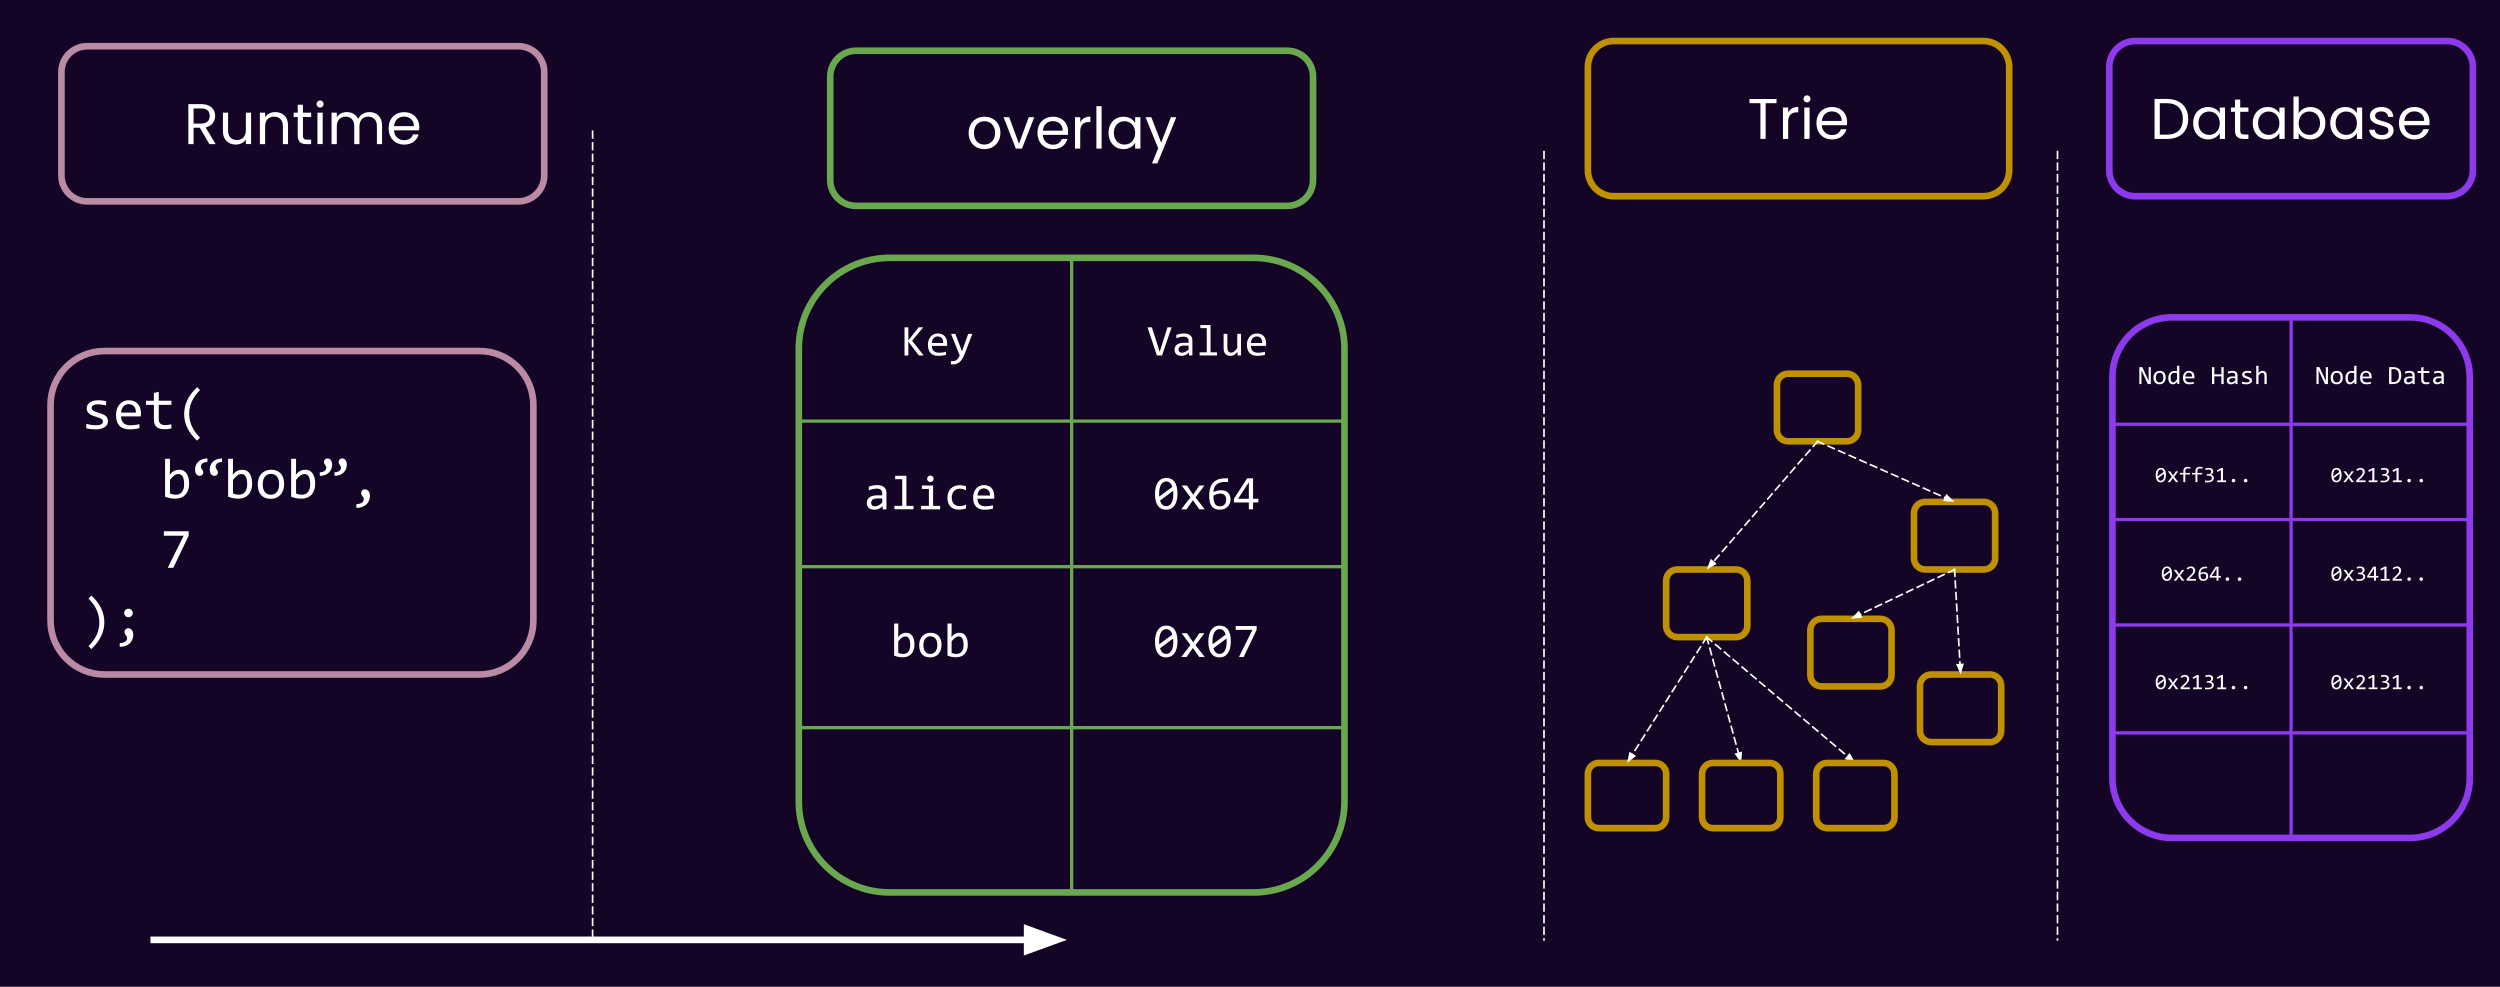 <svg version="1.1" viewBox="0.0 0.0 1511.283 596.367" fill="none" stroke="none" stroke-linecap="square" stroke-miterlimit="10" xmlns:xlink="http://www.w3.org/1999/xlink" xmlns="http://www.w3.org/2000/svg"><rect x="0.0" y="0.0" width="1511.283" height="596.367" fill="#333333" stroke="none"/><clipPath id="p.0"><path d="m0 0l1511.283 0l0 596.367l-1511.283 0l0 -596.367z" clip-rule="nonzero"/></clipPath><g clip-path="url(#p.0)"><path fill="#140526" d="m0 0l1511.283 0l0 596.367l-1511.283 0z" fill-rule="evenodd"/><path fill="#000000" fill-opacity="0.0" d="m1007.208 351.078l0 0c0 -3.763 3.051 -6.814 6.814 -6.814l35.443 0c1.807 0 3.54 0.718 4.818 1.996c1.278 1.278 1.996 3.011 1.996 4.818l0 27.254c0 3.763 -3.051 6.814 -6.814 6.814l-35.443 0c-3.763 0 -6.814 -3.051 -6.814 -6.814z" fill-rule="evenodd"/><path stroke="#bf9000" stroke-width="4.0" stroke-linejoin="round" stroke-linecap="butt" d="m1007.208 351.078l0 0c0 -3.763 3.051 -6.814 6.814 -6.814l35.443 0c1.807 0 3.54 0.718 4.818 1.996c1.278 1.278 1.996 3.011 1.996 4.818l0 27.254c0 3.763 -3.051 6.814 -6.814 6.814l-35.443 0c-3.763 0 -6.814 -3.051 -6.814 -6.814z" fill-rule="evenodd"/><path fill="#000000" fill-opacity="0.0" d="m1157.029 310.208l0 0c0 -3.763 3.051 -6.814 6.814 -6.814l35.443 0c1.807 0 3.54 0.718 4.818 1.996c1.278 1.278 1.996 3.011 1.996 4.818l0 27.254c0 3.763 -3.051 6.814 -6.814 6.814l-35.443 0c-3.763 0 -6.814 -3.051 -6.814 -6.814z" fill-rule="evenodd"/><path stroke="#bf9000" stroke-width="4.0" stroke-linejoin="round" stroke-linecap="butt" d="m1157.029 310.208l0 0c0 -3.763 3.051 -6.814 6.814 -6.814l35.443 0c1.807 0 3.54 0.718 4.818 1.996c1.278 1.278 1.996 3.011 1.996 4.818l0 27.254c0 3.763 -3.051 6.814 -6.814 6.814l-35.443 0c-3.763 0 -6.814 -3.051 -6.814 -6.814z" fill-rule="evenodd"/><path fill="#000000" fill-opacity="0.0" d="m1074.186 232.714l0 0c0 -3.763 3.051 -6.814 6.814 -6.814l35.443 0c1.807 0 3.54 0.718 4.818 1.996c1.278 1.278 1.996 3.011 1.996 4.818l0 27.254c0 3.763 -3.051 6.814 -6.814 6.814l-35.443 0c-3.763 0 -6.814 -3.051 -6.814 -6.814z" fill-rule="evenodd"/><path stroke="#bf9000" stroke-width="4.0" stroke-linejoin="round" stroke-linecap="butt" d="m1074.186 232.714l0 0c0 -3.763 3.051 -6.814 6.814 -6.814l35.443 0c1.807 0 3.54 0.718 4.818 1.996c1.278 1.278 1.996 3.011 1.996 4.818l0 27.254c0 3.763 -3.051 6.814 -6.814 6.814l-35.443 0c-3.763 0 -6.814 -3.051 -6.814 -6.814z" fill-rule="evenodd"/><path fill="#000000" fill-opacity="0.0" d="m1094.385 380.896l0 0c0 -3.763 3.051 -6.814 6.814 -6.814l35.443 0c1.807 0 3.54 0.718 4.818 1.996c1.278 1.278 1.996 3.011 1.996 4.818l0 27.254c0 3.763 -3.051 6.814 -6.814 6.814l-35.443 0c-3.763 0 -6.814 -3.051 -6.814 -6.814z" fill-rule="evenodd"/><path stroke="#bf9000" stroke-width="4.0" stroke-linejoin="round" stroke-linecap="butt" d="m1094.385 380.896l0 0c0 -3.763 3.051 -6.814 6.814 -6.814l35.443 0c1.807 0 3.54 0.718 4.818 1.996c1.278 1.278 1.996 3.011 1.996 4.818l0 27.254c0 3.763 -3.051 6.814 -6.814 6.814l-35.443 0c-3.763 0 -6.814 -3.051 -6.814 -6.814z" fill-rule="evenodd"/><path fill="#000000" fill-opacity="0.0" d="m1098.722 266.782l-66.992 77.48" fill-rule="evenodd"/><path stroke="#ffffff" stroke-width="1.0" stroke-linejoin="round" stroke-linecap="butt" stroke-dasharray="4.0,3.0" d="m1098.722 266.782l-63.068 72.942" fill-rule="evenodd"/><path fill="#ffffff" stroke="#ffffff" stroke-width="1.0" stroke-linecap="butt" d="m1034.404 338.643l-1.719 4.513l4.218 -2.353z" fill-rule="evenodd"/><path fill="#000000" fill-opacity="0.0" d="m1098.722 266.782l82.835 36.598" fill-rule="evenodd"/><path stroke="#ffffff" stroke-width="1.0" stroke-linejoin="round" stroke-linecap="butt" stroke-dasharray="4.0,3.0" d="m1098.722 266.782l77.346 34.174" fill-rule="evenodd"/><path fill="#ffffff" stroke="#ffffff" stroke-width="1.0" stroke-linecap="butt" d="m1175.4 302.467l4.818 0.323l-3.484 -3.345z" fill-rule="evenodd"/><path fill="#000000" fill-opacity="0.0" d="m1031.744 385.146l20.819 76.063" fill-rule="evenodd"/><path stroke="#ffffff" stroke-width="1.0" stroke-linejoin="round" stroke-linecap="butt" stroke-dasharray="4.0,3.0" d="m1031.744 385.146l19.235 70.276" fill-rule="evenodd"/><path fill="#ffffff" stroke="#ffffff" stroke-width="1.0" stroke-linecap="butt" d="m1049.385 455.858l2.791 3.941l0.395 -4.813z" fill-rule="evenodd"/><path fill="#000000" fill-opacity="0.0" d="m1181.565 344.276l-62.646 29.795" fill-rule="evenodd"/><path stroke="#ffffff" stroke-width="1.0" stroke-linejoin="round" stroke-linecap="butt" stroke-dasharray="4.0,3.0" d="m1181.565 344.276l-57.227 27.218" fill-rule="evenodd"/><path fill="#ffffff" stroke="#ffffff" stroke-width="1.0" stroke-linecap="butt" d="m1123.628 370.002l-3.389 3.441l4.808 -0.458z" fill-rule="evenodd"/><path fill="#000000" fill-opacity="0.0" d="m1160.675 414.547l0 0c0 -3.763 3.051 -6.814 6.814 -6.814l35.443 0c1.807 0 3.54 0.718 4.818 1.996c1.278 1.278 1.996 3.011 1.996 4.818l0 27.254c0 3.763 -3.051 6.814 -6.814 6.814l-35.443 0c-3.763 0 -6.814 -3.051 -6.814 -6.814z" fill-rule="evenodd"/><path stroke="#bf9000" stroke-width="4.0" stroke-linejoin="round" stroke-linecap="butt" d="m1160.675 414.547l0 0c0 -3.763 3.051 -6.814 6.814 -6.814l35.443 0c1.807 0 3.54 0.718 4.818 1.996c1.278 1.278 1.996 3.011 1.996 4.818l0 27.254c0 3.763 -3.051 6.814 -6.814 6.814l-35.443 0c-3.763 0 -6.814 -3.051 -6.814 -6.814z" fill-rule="evenodd"/><path fill="#000000" fill-opacity="0.0" d="m1181.565 344.276l3.654 63.465" fill-rule="evenodd"/><path stroke="#ffffff" stroke-width="1.0" stroke-linejoin="round" stroke-linecap="butt" stroke-dasharray="4.0,3.0" d="m1181.565 344.276l3.309 57.474" fill-rule="evenodd"/><path fill="#ffffff" stroke="#ffffff" stroke-width="1.0" stroke-linecap="butt" d="m1183.225 401.845l1.91 4.436l1.388 -4.626z" fill-rule="evenodd"/><path fill="#000000" fill-opacity="0.0" d="m959.903 467.786l0 0c0 -3.627 2.94 -6.567 6.567 -6.567l34.173 0c1.742 0 3.412 0.692 4.644 1.923c1.232 1.232 1.923 2.902 1.923 4.644l0 26.267c0 3.627 -2.94 6.567 -6.567 6.567l-34.173 0c-3.627 0 -6.567 -2.94 -6.567 -6.567z" fill-rule="evenodd"/><path stroke="#bf9000" stroke-width="4.0" stroke-linejoin="round" stroke-linecap="butt" d="m959.903 467.786l0 0c0 -3.627 2.94 -6.567 6.567 -6.567l34.173 0c1.742 0 3.412 0.692 4.644 1.923c1.232 1.232 1.923 2.902 1.923 4.644l0 26.267c0 3.627 -2.94 6.567 -6.567 6.567l-34.173 0c-3.627 0 -6.567 -2.94 -6.567 -6.567z" fill-rule="evenodd"/><path fill="#000000" fill-opacity="0.0" d="m1031.744 385.146l-48.189 76.063" fill-rule="evenodd"/><path stroke="#ffffff" stroke-width="1.0" stroke-linejoin="round" stroke-linecap="butt" stroke-dasharray="4.0,3.0" d="m1031.744 385.146l-44.978 70.995" fill-rule="evenodd"/><path fill="#ffffff" stroke="#ffffff" stroke-width="1.0" stroke-linecap="butt" d="m985.37 455.256l-1.033 4.717l3.824 -2.95z" fill-rule="evenodd"/><path fill="#000000" fill-opacity="0.0" d="m1028.912 467.786l0 0c0 -3.627 2.94 -6.567 6.567 -6.567l34.173 0c1.742 0 3.412 0.692 4.644 1.923c1.232 1.232 1.923 2.902 1.923 4.644l0 26.267c0 3.627 -2.94 6.567 -6.567 6.567l-34.173 0c-3.627 0 -6.567 -2.94 -6.567 -6.567z" fill-rule="evenodd"/><path stroke="#bf9000" stroke-width="4.0" stroke-linejoin="round" stroke-linecap="butt" d="m1028.912 467.786l0 0c0 -3.627 2.94 -6.567 6.567 -6.567l34.173 0c1.742 0 3.412 0.692 4.644 1.923c1.232 1.232 1.923 2.902 1.923 4.644l0 26.267c0 3.627 -2.94 6.567 -6.567 6.567l-34.173 0c-3.627 0 -6.567 -2.94 -6.567 -6.567z" fill-rule="evenodd"/><path fill="#000000" fill-opacity="0.0" d="m1031.744 385.146l89.827 76.063" fill-rule="evenodd"/><path stroke="#ffffff" stroke-width="1.0" stroke-linejoin="round" stroke-linecap="butt" stroke-dasharray="4.0,3.0" d="m1031.744 385.146l85.248 72.186" fill-rule="evenodd"/><path fill="#ffffff" stroke="#ffffff" stroke-width="1.0" stroke-linecap="butt" d="m1115.924 458.592l4.531 1.672l-2.396 -4.193z" fill-rule="evenodd"/><path fill="#000000" fill-opacity="0.0" d="m1097.924 467.786l0 0c0 -3.627 2.94 -6.567 6.567 -6.567l34.173 0c1.742 0 3.412 0.692 4.644 1.923c1.232 1.232 1.923 2.902 1.923 4.644l0 26.267c0 3.627 -2.94 6.567 -6.567 6.567l-34.173 0c-3.627 0 -6.567 -2.94 -6.567 -6.567z" fill-rule="evenodd"/><path stroke="#bf9000" stroke-width="4.0" stroke-linejoin="round" stroke-linecap="butt" d="m1097.924 467.786l0 0c0 -3.627 2.94 -6.567 6.567 -6.567l34.173 0c1.742 0 3.412 0.692 4.644 1.923c1.232 1.232 1.923 2.902 1.923 4.644l0 26.267c0 3.627 -2.94 6.567 -6.567 6.567l-34.173 0c-3.627 0 -6.567 -2.94 -6.567 -6.567z" fill-rule="evenodd"/><path fill="#000000" fill-opacity="0.0" d="m1276.99 227.839l0 0c0 -19.883 16.118 -36.002 36.001 -36.002l144.002 0l0 0c9.548 0 18.705 3.793 25.457 10.545c6.752 6.752 10.545 15.909 10.545 25.457l0 242.689c0 19.883 -16.118 36.002 -36.002 36.002l-144.002 0c-19.883 0 -36.001 -16.118 -36.001 -36.002z" fill-rule="evenodd"/><path stroke="#8d3aed" stroke-width="4.0" stroke-linejoin="round" stroke-linecap="butt" d="m1276.99 227.839l0 0c0 -19.883 16.118 -36.002 36.001 -36.002l144.002 0l0 0c9.548 0 18.705 3.793 25.457 10.545c6.752 6.752 10.545 15.909 10.545 25.457l0 242.689c0 19.883 -16.118 36.002 -36.002 36.002l-144.002 0c-19.883 0 -36.001 -16.118 -36.001 -36.002z" fill-rule="evenodd"/><path fill="#000000" fill-opacity="0.0" d="m1278.065 256.462l214.181 0" fill-rule="evenodd"/><path stroke="#8d3aed" stroke-width="2.0" stroke-linejoin="round" stroke-linecap="butt" d="m1278.065 256.462l214.181 0" fill-rule="evenodd"/><path fill="#000000" fill-opacity="0.0" d="m1278.065 314.084l214.181 0" fill-rule="evenodd"/><path stroke="#8d3aed" stroke-width="2.0" stroke-linejoin="round" stroke-linecap="butt" d="m1278.065 314.084l214.181 0" fill-rule="evenodd"/><path fill="#000000" fill-opacity="0.0" d="m1276.99 377.811l214.181 0" fill-rule="evenodd"/><path stroke="#8d3aed" stroke-width="2.0" stroke-linejoin="round" stroke-linecap="butt" d="m1276.99 377.811l214.181 0" fill-rule="evenodd"/><path fill="#000000" fill-opacity="0.0" d="m1278.065 443.029l214.181 0" fill-rule="evenodd"/><path stroke="#8d3aed" stroke-width="2.0" stroke-linejoin="round" stroke-linecap="butt" d="m1278.065 443.029l214.181 0" fill-rule="evenodd"/><path fill="#000000" fill-opacity="0.0" d="m1384.992 191.837l0 314.692" fill-rule="evenodd"/><path stroke="#8d3aed" stroke-width="2.0" stroke-linejoin="round" stroke-linecap="butt" d="m1384.992 191.837l0 314.692" fill-rule="evenodd"/><path fill="#000000" fill-opacity="0.0" d="m1278.814 207.818l106.178 0l0 38.78l-106.178 0z" fill-rule="evenodd"/><path fill="#ffffff" d="m1300.192 232.178l-1.812 0l-2.969 -6.375l-0.859 -2.047l0 5.156l0 3.266l-1.297 0l0 -10.219l1.781 0l2.844 6.031l1.016 2.344l0 -5.469l0 -2.906l1.297 0l0 10.219zm9.0 -3.984q0 0.906 -0.266 1.672q-0.25 0.766 -0.734 1.312q-0.484 0.531 -1.188 0.844q-0.688 0.297 -1.562 0.297q-0.844 0 -1.516 -0.266q-0.672 -0.266 -1.141 -0.766q-0.453 -0.516 -0.703 -1.266q-0.25 -0.75 -0.25 -1.719q0 -0.922 0.25 -1.672q0.266 -0.75 0.75 -1.297q0.484 -0.547 1.172 -0.844q0.703 -0.297 1.594 -0.297q0.844 0 1.5 0.266q0.672 0.25 1.141 0.766q0.469 0.5 0.703 1.25q0.25 0.75 0.25 1.719zm-1.391 0.062q0 -0.734 -0.156 -1.266q-0.156 -0.547 -0.453 -0.906q-0.297 -0.375 -0.734 -0.547q-0.422 -0.188 -0.938 -0.188q-0.609 0 -1.047 0.234q-0.438 0.234 -0.719 0.641q-0.266 0.391 -0.406 0.922q-0.125 0.531 -0.125 1.109q0 0.719 0.156 1.266q0.172 0.547 0.469 0.922q0.297 0.359 0.719 0.547q0.422 0.172 0.953 0.172q0.609 0 1.031 -0.234q0.438 -0.234 0.719 -0.625q0.281 -0.406 0.406 -0.938q0.125 -0.531 0.125 -1.109zm2.969 0.156q0 -1.0 0.266 -1.766q0.281 -0.781 0.781 -1.312q0.5 -0.547 1.203 -0.812q0.719 -0.281 1.578 -0.281q0.375 0 0.734 0.047q0.375 0.047 0.719 0.141l0 -3.297l1.375 0l0 11.047l-1.219 0l-0.047 -1.484q-0.578 0.828 -1.25 1.234q-0.656 0.391 -1.422 0.391q-0.672 0 -1.188 -0.281q-0.516 -0.281 -0.859 -0.797q-0.328 -0.516 -0.5 -1.234q-0.172 -0.719 -0.172 -1.594zm1.391 -0.078q0 1.422 0.406 2.125q0.422 0.688 1.188 0.688q0.516 0 1.094 -0.453q0.578 -0.469 1.203 -1.375l0 -3.641q-0.328 -0.156 -0.734 -0.234q-0.406 -0.078 -0.812 -0.078q-1.109 0 -1.734 0.719q-0.609 0.719 -0.609 2.25zm14.422 -0.5q0 0.297 -0.016 0.5q0 0.188 -0.016 0.359l-5.5 0q0 1.203 0.672 1.844q0.672 0.641 1.938 0.641q0.344 0 0.688 -0.016q0.344 -0.031 0.656 -0.078q0.328 -0.047 0.609 -0.109q0.297 -0.062 0.547 -0.125l0 1.109q-0.547 0.156 -1.25 0.25q-0.703 0.109 -1.453 0.109q-1.0 0 -1.734 -0.266q-0.719 -0.281 -1.188 -0.797q-0.469 -0.531 -0.688 -1.281q-0.219 -0.75 -0.219 -1.703q0 -0.828 0.234 -1.562q0.234 -0.75 0.688 -1.297q0.469 -0.562 1.125 -0.891q0.672 -0.328 1.516 -0.328q0.812 0 1.438 0.266q0.641 0.25 1.078 0.719q0.438 0.469 0.656 1.156q0.219 0.672 0.219 1.5zm-1.406 -0.188q0.016 -0.531 -0.109 -0.953q-0.125 -0.438 -0.391 -0.75q-0.25 -0.312 -0.641 -0.484q-0.391 -0.188 -0.906 -0.188q-0.453 0 -0.828 0.172q-0.359 0.172 -0.625 0.484q-0.266 0.312 -0.438 0.75q-0.156 0.438 -0.188 0.969l4.125 0zm19.062 4.531l-1.391 0l0 -4.688l-4.281 0l0 4.688l-1.391 0l0 -10.219l1.391 0l0 4.328l4.281 0l0 -4.328l1.391 0l0 10.219zm7.156 0l-0.031 -1.062q-0.641 0.641 -1.312 0.922q-0.656 0.281 -1.375 0.281q-0.672 0 -1.156 -0.172q-0.469 -0.172 -0.781 -0.469q-0.312 -0.312 -0.453 -0.719q-0.141 -0.406 -0.141 -0.875q0 -1.188 0.875 -1.844q0.875 -0.672 2.594 -0.672l1.625 0l0 -0.688q0 -0.703 -0.453 -1.109q-0.438 -0.422 -1.344 -0.422q-0.672 0 -1.312 0.156q-0.641 0.141 -1.328 0.406l0 -1.219q0.25 -0.094 0.562 -0.188q0.328 -0.094 0.672 -0.156q0.359 -0.078 0.734 -0.109q0.391 -0.047 0.781 -0.047q0.703 0 1.266 0.156q0.578 0.156 0.969 0.484q0.406 0.312 0.609 0.797q0.219 0.484 0.219 1.141l0 5.406l-1.219 0zm-0.156 -3.578l-1.719 0q-0.516 0 -0.891 0.109q-0.359 0.094 -0.594 0.281q-0.234 0.188 -0.344 0.453q-0.109 0.266 -0.109 0.594q0 0.219 0.062 0.438q0.078 0.203 0.234 0.359q0.156 0.156 0.406 0.25q0.25 0.094 0.609 0.094q0.469 0 1.062 -0.281q0.609 -0.281 1.281 -0.906l0 -1.391zm10.125 1.438q0 0.406 -0.141 0.734q-0.141 0.328 -0.391 0.594q-0.234 0.25 -0.562 0.438q-0.312 0.172 -0.688 0.297q-0.359 0.109 -0.75 0.156q-0.375 0.062 -0.734 0.062q-0.797 0 -1.469 -0.078q-0.672 -0.062 -1.312 -0.219l0 -1.25q0.688 0.188 1.359 0.297q0.688 0.094 1.359 0.094q0.984 0 1.453 -0.266q0.469 -0.266 0.469 -0.75q0 -0.219 -0.078 -0.375q-0.078 -0.172 -0.281 -0.328q-0.188 -0.156 -0.594 -0.312q-0.406 -0.172 -1.125 -0.375q-0.531 -0.156 -0.984 -0.359q-0.438 -0.203 -0.766 -0.469q-0.328 -0.281 -0.516 -0.641q-0.188 -0.375 -0.188 -0.875q0 -0.328 0.141 -0.719q0.156 -0.391 0.516 -0.719q0.375 -0.344 1.0 -0.562q0.625 -0.219 1.562 -0.219q0.469 0 1.031 0.047q0.562 0.047 1.172 0.172l0 1.219q-0.641 -0.156 -1.219 -0.234q-0.578 -0.078 -1.0 -0.078q-0.5 0 -0.859 0.078q-0.344 0.078 -0.562 0.219q-0.203 0.141 -0.297 0.328q-0.094 0.172 -0.094 0.391q0 0.203 0.078 0.375q0.078 0.172 0.297 0.344q0.234 0.156 0.625 0.312q0.406 0.156 1.047 0.344q0.688 0.203 1.156 0.438q0.484 0.219 0.781 0.5q0.297 0.266 0.422 0.609q0.141 0.344 0.141 0.781zm8.891 2.141l-1.359 0l0 -5.016q0 -0.906 -0.344 -1.344q-0.344 -0.453 -0.969 -0.453q-0.281 0 -0.516 0.078q-0.234 0.062 -0.5 0.25q-0.25 0.188 -0.562 0.5q-0.297 0.312 -0.703 0.781l0 5.203l-1.359 0l0 -11.047l1.359 0l0 3.203l-0.047 1.234q0.328 -0.391 0.625 -0.641q0.312 -0.266 0.625 -0.422q0.312 -0.172 0.625 -0.234q0.328 -0.078 0.672 -0.078q1.172 0 1.812 0.719q0.641 0.703 0.641 2.141l0 5.125z" fill-rule="nonzero"/><path fill="#000000" fill-opacity="0.0" d="m1384.992 207.818l108.002 0l0 38.78l-108.002 0z" fill-rule="evenodd"/><path fill="#ffffff" d="m1407.283 232.178l-1.812 0l-2.969 -6.375l-0.859 -2.047l0 5.156l0 3.266l-1.297 0l0 -10.219l1.781 0l2.844 6.031l1.016 2.344l0 -5.469l0 -2.906l1.297 0l0 10.219zm9.0 -3.984q0 0.906 -0.266 1.672q-0.25 0.766 -0.734 1.312q-0.484 0.531 -1.188 0.844q-0.688 0.297 -1.562 0.297q-0.844 0 -1.516 -0.266q-0.672 -0.266 -1.141 -0.766q-0.453 -0.516 -0.703 -1.266q-0.25 -0.75 -0.25 -1.719q0 -0.922 0.25 -1.672q0.266 -0.75 0.75 -1.297q0.484 -0.547 1.172 -0.844q0.703 -0.297 1.594 -0.297q0.844 0 1.5 0.266q0.672 0.25 1.141 0.766q0.469 0.5 0.703 1.25q0.25 0.75 0.25 1.719zm-1.391 0.062q0 -0.734 -0.156 -1.266q-0.156 -0.547 -0.453 -0.906q-0.297 -0.375 -0.734 -0.547q-0.422 -0.188 -0.938 -0.188q-0.609 0 -1.047 0.234q-0.438 0.234 -0.719 0.641q-0.266 0.391 -0.406 0.922q-0.125 0.531 -0.125 1.109q0 0.719 0.156 1.266q0.172 0.547 0.469 0.922q0.297 0.359 0.719 0.547q0.422 0.172 0.953 0.172q0.609 0 1.031 -0.234q0.438 -0.234 0.719 -0.625q0.281 -0.406 0.406 -0.938q0.125 -0.531 0.125 -1.109zm2.969 0.156q0 -1.0 0.266 -1.766q0.281 -0.781 0.781 -1.312q0.5 -0.547 1.203 -0.812q0.719 -0.281 1.578 -0.281q0.375 0 0.734 0.047q0.375 0.047 0.719 0.141l0 -3.297l1.375 0l0 11.047l-1.219 0l-0.047 -1.484q-0.578 0.828 -1.25 1.234q-0.656 0.391 -1.422 0.391q-0.672 0 -1.188 -0.281q-0.516 -0.281 -0.859 -0.797q-0.328 -0.516 -0.5 -1.234q-0.172 -0.719 -0.172 -1.594zm1.391 -0.078q0 1.422 0.406 2.125q0.422 0.688 1.188 0.688q0.516 0 1.094 -0.453q0.578 -0.469 1.203 -1.375l0 -3.641q-0.328 -0.156 -0.734 -0.234q-0.406 -0.078 -0.812 -0.078q-1.109 0 -1.734 0.719q-0.609 0.719 -0.609 2.25zm14.422 -0.5q0 0.297 -0.016 0.5q0 0.188 -0.016 0.359l-5.5 0q0 1.203 0.672 1.844q0.672 0.641 1.938 0.641q0.344 0 0.688 -0.016q0.344 -0.031 0.656 -0.078q0.328 -0.047 0.609 -0.109q0.297 -0.062 0.547 -0.125l0 1.109q-0.547 0.156 -1.25 0.25q-0.703 0.109 -1.453 0.109q-1.0 0 -1.734 -0.266q-0.719 -0.281 -1.188 -0.797q-0.469 -0.531 -0.688 -1.281q-0.219 -0.75 -0.219 -1.703q0 -0.828 0.234 -1.562q0.234 -0.75 0.688 -1.297q0.469 -0.562 1.125 -0.891q0.672 -0.328 1.516 -0.328q0.812 0 1.438 0.266q0.641 0.25 1.078 0.719q0.438 0.469 0.656 1.156q0.219 0.672 0.219 1.5zm-1.406 -0.188q0.016 -0.531 -0.109 -0.953q-0.125 -0.438 -0.391 -0.75q-0.25 -0.312 -0.641 -0.484q-0.391 -0.188 -0.906 -0.188q-0.453 0 -0.828 0.172q-0.359 0.172 -0.625 0.484q-0.266 0.312 -0.438 0.75q-0.156 0.438 -0.188 0.969l4.125 0zm19.359 -0.688q0 0.734 -0.125 1.406q-0.109 0.672 -0.359 1.25q-0.25 0.578 -0.656 1.047q-0.391 0.469 -0.969 0.812q-0.578 0.328 -1.344 0.516q-0.766 0.188 -1.734 0.188l-2.188 0l0 -10.219l2.625 0q2.391 0 3.562 1.234q1.188 1.234 1.188 3.766zm-1.469 0.094q0 -1.078 -0.203 -1.828q-0.203 -0.75 -0.625 -1.203q-0.406 -0.469 -1.031 -0.672q-0.625 -0.219 -1.469 -0.219l-1.188 0l0 7.844l1.031 0q3.484 0 3.484 -3.922zm8.328 5.125l-0.031 -1.062q-0.641 0.641 -1.312 0.922q-0.656 0.281 -1.375 0.281q-0.672 0 -1.156 -0.172q-0.469 -0.172 -0.781 -0.469q-0.312 -0.312 -0.453 -0.719q-0.141 -0.406 -0.141 -0.875q0 -1.188 0.875 -1.844q0.875 -0.672 2.594 -0.672l1.625 0l0 -0.688q0 -0.703 -0.453 -1.109q-0.438 -0.422 -1.344 -0.422q-0.672 0 -1.312 0.156q-0.641 0.141 -1.328 0.406l0 -1.219q0.25 -0.094 0.562 -0.188q0.328 -0.094 0.672 -0.156q0.359 -0.078 0.734 -0.109q0.391 -0.047 0.781 -0.047q0.703 0 1.266 0.156q0.578 0.156 0.969 0.484q0.406 0.312 0.609 0.797q0.219 0.484 0.219 1.141l0 5.406l-1.219 0zm-0.156 -3.578l-1.719 0q-0.516 0 -0.891 0.109q-0.359 0.094 -0.594 0.281q-0.234 0.188 -0.344 0.453q-0.109 0.266 -0.109 0.594q0 0.219 0.062 0.438q0.078 0.203 0.234 0.359q0.156 0.156 0.406 0.25q0.25 0.094 0.609 0.094q0.469 0 1.062 -0.281q0.609 -0.281 1.281 -0.906l0 -1.391zm10.234 3.469q-0.469 0.125 -0.969 0.172q-0.484 0.047 -0.984 0.047q-1.484 0 -2.219 -0.672q-0.719 -0.672 -0.719 -2.047l0 -4.094l-2.188 0l0 -1.141l2.188 0l0 -2.156l1.359 -0.359l0 2.516l3.531 0l0 1.141l-3.531 0l0 3.984q0 0.844 0.453 1.266q0.453 0.406 1.328 0.406q0.375 0 0.812 -0.047q0.453 -0.062 0.938 -0.188l0 1.172zm7.516 0.109l-0.031 -1.062q-0.641 0.641 -1.312 0.922q-0.656 0.281 -1.375 0.281q-0.672 0 -1.156 -0.172q-0.469 -0.172 -0.781 -0.469q-0.312 -0.312 -0.453 -0.719q-0.141 -0.406 -0.141 -0.875q0 -1.188 0.875 -1.844q0.875 -0.672 2.594 -0.672l1.625 0l0 -0.688q0 -0.703 -0.453 -1.109q-0.438 -0.422 -1.344 -0.422q-0.672 0 -1.312 0.156q-0.641 0.141 -1.328 0.406l0 -1.219q0.25 -0.094 0.562 -0.188q0.328 -0.094 0.672 -0.156q0.359 -0.078 0.734 -0.109q0.391 -0.047 0.781 -0.047q0.703 0 1.266 0.156q0.578 0.156 0.969 0.484q0.406 0.312 0.609 0.797q0.219 0.484 0.219 1.141l0 5.406l-1.219 0zm-0.156 -3.578l-1.719 0q-0.516 0 -0.891 0.109q-0.359 0.094 -0.594 0.281q-0.234 0.188 -0.344 0.453q-0.109 0.266 -0.109 0.594q0 0.219 0.062 0.438q0.078 0.203 0.234 0.359q0.156 0.156 0.406 0.25q0.25 0.094 0.609 0.094q0.469 0 1.062 -0.281q0.609 -0.281 1.281 -0.906l0 -1.391z" fill-rule="nonzero"/><path fill="#000000" fill-opacity="0.0" d="m1278.814 394.819l106.178 0l0 35.545l-106.178 0z" fill-rule="evenodd"/><path fill="#ffffff" d="m1309.342 412.369q0 0.969 -0.203 1.781q-0.188 0.797 -0.578 1.375q-0.391 0.578 -0.984 0.891q-0.594 0.312 -1.391 0.312q-0.672 0 -1.234 -0.25q-0.562 -0.25 -0.969 -0.781q-0.391 -0.547 -0.609 -1.375q-0.203 -0.828 -0.203 -1.953q0 -0.969 0.188 -1.781q0.203 -0.812 0.594 -1.375q0.391 -0.578 0.984 -0.891q0.594 -0.328 1.391 -0.328q0.672 0 1.234 0.266q0.562 0.25 0.953 0.797q0.406 0.531 0.609 1.359q0.219 0.828 0.219 1.953zm-1.141 0.047q0 -0.234 -0.016 -0.453q-0.016 -0.219 -0.031 -0.422l-3.609 2.672q0.109 0.344 0.25 0.641q0.156 0.281 0.359 0.484q0.219 0.203 0.484 0.312q0.266 0.109 0.609 0.109q0.453 0 0.812 -0.203q0.359 -0.219 0.609 -0.641q0.266 -0.422 0.391 -1.047q0.141 -0.641 0.141 -1.453zm-3.891 -0.078q0 0.188 0 0.391q0 0.203 0.031 0.391l3.594 -2.656q-0.094 -0.328 -0.25 -0.594q-0.141 -0.281 -0.359 -0.484q-0.203 -0.203 -0.469 -0.312q-0.266 -0.109 -0.609 -0.109q-0.438 0 -0.797 0.219q-0.359 0.219 -0.625 0.641q-0.25 0.422 -0.391 1.062q-0.125 0.625 -0.125 1.453zm12.547 4.281l-1.516 0l-1.766 -2.5l-1.734 2.5l-1.469 0l2.531 -3.281l-2.406 -3.25l1.453 0l1.703 2.516l1.688 -2.516l1.406 0l-2.453 3.281l2.562 3.25zm6.953 0l-5.609 0l0 -1.016l2.203 -2.188q0.547 -0.531 0.875 -0.922q0.344 -0.391 0.531 -0.703q0.188 -0.328 0.25 -0.609q0.062 -0.297 0.062 -0.625q0 -0.312 -0.078 -0.594q-0.078 -0.281 -0.266 -0.5q-0.172 -0.219 -0.453 -0.344q-0.281 -0.125 -0.672 -0.125q-0.531 0 -0.984 0.25q-0.438 0.234 -0.812 0.625l-0.625 -0.75q0.484 -0.516 1.109 -0.812q0.641 -0.312 1.469 -0.312q0.562 0 1.031 0.172q0.469 0.172 0.797 0.5q0.344 0.312 0.531 0.781q0.188 0.453 0.188 1.031q0 0.484 -0.141 0.906q-0.125 0.406 -0.391 0.828q-0.266 0.406 -0.672 0.859q-0.391 0.438 -0.938 0.969l-1.547 1.5l4.141 0l0 1.078zm7.25 0l-5.344 0l0 -1.047l2.188 0l0 -6.219l-2.031 1.109l-0.422 -0.969l2.703 -1.422l1.016 0l0 7.5l1.891 0l0 1.047zm7.234 -2.578q0 0.547 -0.234 1.047q-0.219 0.484 -0.672 0.859q-0.453 0.359 -1.141 0.578q-0.688 0.203 -1.609 0.203q-0.516 0 -0.922 -0.031q-0.391 -0.031 -0.75 -0.078l0 -1.016q0.406 0.078 0.859 0.125q0.453 0.031 0.922 0.031q0.625 0 1.078 -0.109q0.453 -0.125 0.734 -0.328q0.297 -0.219 0.422 -0.531q0.141 -0.312 0.141 -0.688q0 -0.359 -0.156 -0.609q-0.156 -0.266 -0.453 -0.438q-0.281 -0.172 -0.672 -0.266q-0.391 -0.094 -0.859 -0.094l-0.969 0l0 -0.922l0.984 0q0.375 0 0.688 -0.094q0.328 -0.109 0.547 -0.297q0.234 -0.188 0.344 -0.469q0.125 -0.281 0.125 -0.625q0 -0.688 -0.422 -1.0q-0.406 -0.312 -1.219 -0.312q-0.422 0 -0.891 0.094q-0.453 0.078 -0.969 0.25l0 -1.0q0.219 -0.078 0.469 -0.141q0.25 -0.062 0.5 -0.094q0.25 -0.047 0.5 -0.062q0.25 -0.031 0.469 -0.031q0.688 0 1.203 0.156q0.516 0.141 0.859 0.422q0.344 0.266 0.516 0.656q0.172 0.391 0.172 0.875q0 0.734 -0.375 1.234q-0.375 0.484 -1.016 0.781q0.328 0.047 0.641 0.203q0.328 0.156 0.578 0.406q0.266 0.234 0.422 0.578q0.156 0.328 0.156 0.734zm7.422 2.578l-5.344 0l0 -1.047l2.188 0l0 -6.219l-2.031 1.109l-0.422 -0.969l2.703 -1.422l1.016 0l0 7.5l1.891 0l0 1.047zm4.453 -2.047q0.219 0 0.422 0.094q0.203 0.078 0.344 0.234q0.141 0.141 0.219 0.344q0.094 0.188 0.094 0.422q0 0.219 -0.094 0.422q-0.078 0.188 -0.219 0.344q-0.141 0.141 -0.344 0.219q-0.203 0.078 -0.422 0.078q-0.219 0 -0.422 -0.078q-0.188 -0.078 -0.344 -0.219q-0.141 -0.156 -0.234 -0.344q-0.078 -0.203 -0.078 -0.422q0 -0.234 0.078 -0.422q0.094 -0.203 0.234 -0.344q0.156 -0.156 0.344 -0.234q0.203 -0.094 0.422 -0.094zm7.328 0q0.219 0 0.422 0.094q0.203 0.078 0.344 0.234q0.141 0.141 0.219 0.344q0.094 0.188 0.094 0.422q0 0.219 -0.094 0.422q-0.078 0.188 -0.219 0.344q-0.141 0.141 -0.344 0.219q-0.203 0.078 -0.422 0.078q-0.219 0 -0.422 -0.078q-0.188 -0.078 -0.344 -0.219q-0.141 -0.156 -0.234 -0.344q-0.078 -0.203 -0.078 -0.422q0 -0.234 0.078 -0.422q0.094 -0.203 0.234 -0.344q0.156 -0.156 0.344 -0.234q0.203 -0.094 0.422 -0.094z" fill-rule="nonzero"/><path fill="#000000" fill-opacity="0.0" d="m1384.992 394.819l106.178 0l0 35.545l-106.178 0z" fill-rule="evenodd"/><path fill="#ffffff" d="m1415.52 412.369q0 0.969 -0.203 1.781q-0.188 0.797 -0.578 1.375q-0.391 0.578 -0.984 0.891q-0.594 0.312 -1.391 0.312q-0.672 0 -1.234 -0.25q-0.562 -0.25 -0.969 -0.781q-0.391 -0.547 -0.609 -1.375q-0.203 -0.828 -0.203 -1.953q0 -0.969 0.188 -1.781q0.203 -0.812 0.594 -1.375q0.391 -0.578 0.984 -0.891q0.594 -0.328 1.391 -0.328q0.672 0 1.234 0.266q0.562 0.25 0.953 0.797q0.406 0.531 0.609 1.359q0.219 0.828 0.219 1.953zm-1.141 0.047q0 -0.234 -0.016 -0.453q-0.016 -0.219 -0.031 -0.422l-3.609 2.672q0.109 0.344 0.25 0.641q0.156 0.281 0.359 0.484q0.219 0.203 0.484 0.312q0.266 0.109 0.609 0.109q0.453 0 0.812 -0.203q0.359 -0.219 0.609 -0.641q0.266 -0.422 0.391 -1.047q0.141 -0.641 0.141 -1.453zm-3.891 -0.078q0 0.188 0 0.391q0 0.203 0.031 0.391l3.594 -2.656q-0.094 -0.328 -0.25 -0.594q-0.141 -0.281 -0.359 -0.484q-0.203 -0.203 -0.469 -0.312q-0.266 -0.109 -0.609 -0.109q-0.438 0 -0.797 0.219q-0.359 0.219 -0.625 0.641q-0.25 0.422 -0.391 1.062q-0.125 0.625 -0.125 1.453zm12.547 4.281l-1.516 0l-1.766 -2.5l-1.734 2.5l-1.469 0l2.531 -3.281l-2.406 -3.25l1.453 0l1.703 2.516l1.688 -2.516l1.406 0l-2.453 3.281l2.562 3.25zm6.953 0l-5.609 0l0 -1.016l2.203 -2.188q0.547 -0.531 0.875 -0.922q0.344 -0.391 0.531 -0.703q0.188 -0.328 0.25 -0.609q0.062 -0.297 0.062 -0.625q0 -0.312 -0.078 -0.594q-0.078 -0.281 -0.266 -0.5q-0.172 -0.219 -0.453 -0.344q-0.281 -0.125 -0.672 -0.125q-0.531 0 -0.984 0.25q-0.438 0.234 -0.812 0.625l-0.625 -0.75q0.484 -0.516 1.109 -0.812q0.641 -0.312 1.469 -0.312q0.562 0 1.031 0.172q0.469 0.172 0.797 0.5q0.344 0.312 0.531 0.781q0.188 0.453 0.188 1.031q0 0.484 -0.141 0.906q-0.125 0.406 -0.391 0.828q-0.266 0.406 -0.672 0.859q-0.391 0.438 -0.938 0.969l-1.547 1.5l4.141 0l0 1.078zm7.25 0l-5.344 0l0 -1.047l2.188 0l0 -6.219l-2.031 1.109l-0.422 -0.969l2.703 -1.422l1.016 0l0 7.5l1.891 0l0 1.047zm7.234 -2.578q0 0.547 -0.234 1.047q-0.219 0.484 -0.672 0.859q-0.453 0.359 -1.141 0.578q-0.688 0.203 -1.609 0.203q-0.516 0 -0.922 -0.031q-0.391 -0.031 -0.75 -0.078l0 -1.016q0.406 0.078 0.859 0.125q0.453 0.031 0.922 0.031q0.625 0 1.078 -0.109q0.453 -0.125 0.734 -0.328q0.297 -0.219 0.422 -0.531q0.141 -0.312 0.141 -0.688q0 -0.359 -0.156 -0.609q-0.156 -0.266 -0.453 -0.438q-0.281 -0.172 -0.672 -0.266q-0.391 -0.094 -0.859 -0.094l-0.969 0l0 -0.922l0.984 0q0.375 0 0.688 -0.094q0.328 -0.109 0.547 -0.297q0.234 -0.188 0.344 -0.469q0.125 -0.281 0.125 -0.625q0 -0.688 -0.422 -1.0q-0.406 -0.312 -1.219 -0.312q-0.422 0 -0.891 0.094q-0.453 0.078 -0.969 0.25l0 -1.0q0.219 -0.078 0.469 -0.141q0.25 -0.062 0.5 -0.094q0.25 -0.047 0.5 -0.062q0.25 -0.031 0.469 -0.031q0.688 0 1.203 0.156q0.516 0.141 0.859 0.422q0.344 0.266 0.516 0.656q0.172 0.391 0.172 0.875q0 0.734 -0.375 1.234q-0.375 0.484 -1.016 0.781q0.328 0.047 0.641 0.203q0.328 0.156 0.578 0.406q0.266 0.234 0.422 0.578q0.156 0.328 0.156 0.734zm7.422 2.578l-5.344 0l0 -1.047l2.188 0l0 -6.219l-2.031 1.109l-0.422 -0.969l2.703 -1.422l1.016 0l0 7.5l1.891 0l0 1.047zm4.453 -2.047q0.219 0 0.422 0.094q0.203 0.078 0.344 0.234q0.141 0.141 0.219 0.344q0.094 0.188 0.094 0.422q0 0.219 -0.094 0.422q-0.078 0.188 -0.219 0.344q-0.141 0.141 -0.344 0.219q-0.203 0.078 -0.422 0.078q-0.219 0 -0.422 -0.078q-0.188 -0.078 -0.344 -0.219q-0.141 -0.156 -0.234 -0.344q-0.078 -0.203 -0.078 -0.422q0 -0.234 0.078 -0.422q0.094 -0.203 0.234 -0.344q0.156 -0.156 0.344 -0.234q0.203 -0.094 0.422 -0.094zm7.328 0q0.219 0 0.422 0.094q0.203 0.078 0.344 0.234q0.141 0.141 0.219 0.344q0.094 0.188 0.094 0.422q0 0.219 -0.094 0.422q-0.078 0.188 -0.219 0.344q-0.141 0.141 -0.344 0.219q-0.203 0.078 -0.422 0.078q-0.219 0 -0.422 -0.078q-0.188 -0.078 -0.344 -0.219q-0.141 -0.156 -0.234 -0.344q-0.078 -0.203 -0.078 -0.422q0 -0.234 0.078 -0.422q0.094 -0.203 0.234 -0.344q0.156 -0.156 0.344 -0.234q0.203 -0.094 0.422 -0.094z" fill-rule="nonzero"/><path fill="#000000" fill-opacity="0.0" d="m1278.814 329.24l106.178 0l0 35.545l-106.178 0z" fill-rule="evenodd"/><path fill="#ffffff" d="m1313.005 346.79q0 0.969 -0.203 1.781q-0.188 0.797 -0.578 1.375q-0.391 0.578 -0.984 0.891q-0.594 0.312 -1.391 0.312q-0.672 0 -1.234 -0.25q-0.562 -0.25 -0.969 -0.781q-0.391 -0.547 -0.609 -1.375q-0.203 -0.828 -0.203 -1.953q0 -0.969 0.188 -1.781q0.203 -0.812 0.594 -1.375q0.391 -0.578 0.984 -0.891q0.594 -0.328 1.391 -0.328q0.672 0 1.234 0.266q0.562 0.25 0.953 0.797q0.406 0.531 0.609 1.359q0.219 0.828 0.219 1.953zm-1.141 0.047q0 -0.234 -0.016 -0.453q-0.016 -0.219 -0.031 -0.422l-3.609 2.672q0.109 0.344 0.25 0.641q0.156 0.281 0.359 0.484q0.219 0.203 0.484 0.312q0.266 0.109 0.609 0.109q0.453 0 0.812 -0.203q0.359 -0.219 0.609 -0.641q0.266 -0.422 0.391 -1.047q0.141 -0.641 0.141 -1.453zm-3.891 -0.078q0 0.188 0 0.391q0 0.203 0.031 0.391l3.594 -2.656q-0.094 -0.328 -0.25 -0.594q-0.141 -0.281 -0.359 -0.484q-0.203 -0.203 -0.469 -0.312q-0.266 -0.109 -0.609 -0.109q-0.438 0 -0.797 0.219q-0.359 0.219 -0.625 0.641q-0.25 0.422 -0.391 1.062q-0.125 0.625 -0.125 1.453zm12.547 4.281l-1.516 0l-1.766 -2.5l-1.734 2.5l-1.469 0l2.531 -3.281l-2.406 -3.25l1.453 0l1.703 2.516l1.688 -2.516l1.406 0l-2.453 3.281l2.562 3.25zm6.953 0l-5.609 0l0 -1.016l2.203 -2.188q0.547 -0.531 0.875 -0.922q0.344 -0.391 0.531 -0.703q0.188 -0.328 0.25 -0.609q0.062 -0.297 0.062 -0.625q0 -0.312 -0.078 -0.594q-0.078 -0.281 -0.266 -0.5q-0.172 -0.219 -0.453 -0.344q-0.281 -0.125 -0.672 -0.125q-0.531 0 -0.984 0.25q-0.438 0.234 -0.812 0.625l-0.625 -0.75q0.484 -0.516 1.109 -0.812q0.641 -0.312 1.469 -0.312q0.562 0 1.031 0.172q0.469 0.172 0.797 0.5q0.344 0.312 0.531 0.781q0.188 0.453 0.188 1.031q0 0.484 -0.141 0.906q-0.125 0.406 -0.391 0.828q-0.266 0.406 -0.672 0.859q-0.391 0.438 -0.938 0.969l-1.547 1.5l4.141 0l0 1.078zm7.437 -2.688q0 0.578 -0.219 1.094q-0.219 0.516 -0.609 0.906q-0.391 0.375 -0.938 0.594q-0.547 0.203 -1.219 0.203q-0.703 0 -1.25 -0.219q-0.531 -0.219 -0.906 -0.688q-0.359 -0.469 -0.547 -1.172q-0.188 -0.719 -0.188 -1.688q0 -0.641 0.078 -1.25q0.094 -0.625 0.281 -1.156q0.203 -0.547 0.531 -0.984q0.328 -0.453 0.812 -0.766q0.484 -0.328 1.141 -0.5q0.656 -0.188 1.516 -0.188l0.844 0l0 0.984l-0.906 0q-0.766 0 -1.328 0.188q-0.562 0.172 -0.938 0.516q-0.375 0.328 -0.578 0.797q-0.203 0.469 -0.25 1.047l-0.031 0.266q0.406 -0.25 0.938 -0.391q0.547 -0.141 1.172 -0.141q0.641 0 1.125 0.188q0.484 0.188 0.812 0.531q0.328 0.328 0.484 0.797q0.172 0.469 0.172 1.031zm-1.188 0.062q0 -0.391 -0.094 -0.703q-0.094 -0.312 -0.297 -0.531q-0.203 -0.219 -0.516 -0.344q-0.312 -0.125 -0.734 -0.125q-0.25 0 -0.516 0.047q-0.25 0.047 -0.5 0.141q-0.234 0.078 -0.453 0.188q-0.219 0.094 -0.406 0.219q0 0.828 0.109 1.391q0.125 0.562 0.359 0.906q0.234 0.344 0.562 0.484q0.344 0.141 0.781 0.141q0.375 0 0.688 -0.109q0.312 -0.125 0.531 -0.359q0.219 -0.234 0.344 -0.562q0.141 -0.344 0.141 -0.781zm8.828 0.75l-1.453 0l0 1.875l-1.156 0l0 -1.875l-4.094 0l0 -1.0l3.625 -5.625l1.625 0l0 5.625l1.453 0l0 1.0zm-2.609 -5.531l-2.969 4.531l2.969 0l0 -4.531zm6.562 5.359q0.219 0 0.422 0.094q0.203 0.078 0.344 0.234q0.141 0.141 0.219 0.344q0.094 0.188 0.094 0.422q0 0.219 -0.094 0.422q-0.078 0.188 -0.219 0.344q-0.141 0.141 -0.344 0.219q-0.203 0.078 -0.422 0.078q-0.219 0 -0.422 -0.078q-0.188 -0.078 -0.344 -0.219q-0.141 -0.156 -0.234 -0.344q-0.078 -0.203 -0.078 -0.422q0 -0.234 0.078 -0.422q0.094 -0.203 0.234 -0.344q0.156 -0.156 0.344 -0.234q0.203 -0.094 0.422 -0.094zm7.328 0q0.219 0 0.422 0.094q0.203 0.078 0.344 0.234q0.141 0.141 0.219 0.344q0.094 0.188 0.094 0.422q0 0.219 -0.094 0.422q-0.078 0.188 -0.219 0.344q-0.141 0.141 -0.344 0.219q-0.203 0.078 -0.422 0.078q-0.219 0 -0.422 -0.078q-0.188 -0.078 -0.344 -0.219q-0.141 -0.156 -0.234 -0.344q-0.078 -0.203 -0.078 -0.422q0 -0.234 0.078 -0.422q0.094 -0.203 0.234 -0.344q0.156 -0.156 0.344 -0.234q0.203 -0.094 0.422 -0.094z" fill-rule="nonzero"/><path fill="#000000" fill-opacity="0.0" d="m1384.992 329.24l106.178 0l0 35.545l-106.178 0z" fill-rule="evenodd"/><path fill="#ffffff" d="m1415.52 346.79q0 0.969 -0.203 1.781q-0.188 0.797 -0.578 1.375q-0.391 0.578 -0.984 0.891q-0.594 0.312 -1.391 0.312q-0.672 0 -1.234 -0.25q-0.562 -0.25 -0.969 -0.781q-0.391 -0.547 -0.609 -1.375q-0.203 -0.828 -0.203 -1.953q0 -0.969 0.188 -1.781q0.203 -0.812 0.594 -1.375q0.391 -0.578 0.984 -0.891q0.594 -0.328 1.391 -0.328q0.672 0 1.234 0.266q0.562 0.25 0.953 0.797q0.406 0.531 0.609 1.359q0.219 0.828 0.219 1.953zm-1.141 0.047q0 -0.234 -0.016 -0.453q-0.016 -0.219 -0.031 -0.422l-3.609 2.672q0.109 0.344 0.25 0.641q0.156 0.281 0.359 0.484q0.219 0.203 0.484 0.312q0.266 0.109 0.609 0.109q0.453 0 0.812 -0.203q0.359 -0.219 0.609 -0.641q0.266 -0.422 0.391 -1.047q0.141 -0.641 0.141 -1.453zm-3.891 -0.078q0 0.188 0 0.391q0 0.203 0.031 0.391l3.594 -2.656q-0.094 -0.328 -0.25 -0.594q-0.141 -0.281 -0.359 -0.484q-0.203 -0.203 -0.469 -0.312q-0.266 -0.109 -0.609 -0.109q-0.438 0 -0.797 0.219q-0.359 0.219 -0.625 0.641q-0.25 0.422 -0.391 1.062q-0.125 0.625 -0.125 1.453zm12.547 4.281l-1.516 0l-1.766 -2.5l-1.734 2.5l-1.469 0l2.531 -3.281l-2.406 -3.25l1.453 0l1.703 2.516l1.688 -2.516l1.406 0l-2.453 3.281l2.562 3.25zm6.781 -2.578q0 0.547 -0.234 1.047q-0.219 0.484 -0.672 0.859q-0.453 0.359 -1.141 0.578q-0.688 0.203 -1.609 0.203q-0.516 0 -0.922 -0.031q-0.391 -0.031 -0.75 -0.078l0 -1.016q0.406 0.078 0.859 0.125q0.453 0.031 0.922 0.031q0.625 0 1.078 -0.109q0.453 -0.125 0.734 -0.328q0.297 -0.219 0.422 -0.531q0.141 -0.312 0.141 -0.688q0 -0.359 -0.156 -0.609q-0.156 -0.266 -0.453 -0.438q-0.281 -0.172 -0.672 -0.266q-0.391 -0.094 -0.859 -0.094l-0.969 0l0 -0.922l0.984 0q0.375 0 0.688 -0.094q0.328 -0.109 0.547 -0.297q0.234 -0.188 0.344 -0.469q0.125 -0.281 0.125 -0.625q0 -0.688 -0.422 -1.0q-0.406 -0.312 -1.219 -0.312q-0.422 0 -0.891 0.094q-0.453 0.078 -0.969 0.25l0 -1.0q0.219 -0.078 0.469 -0.141q0.25 -0.062 0.5 -0.094q0.25 -0.047 0.5 -0.062q0.25 -0.031 0.469 -0.031q0.688 0 1.203 0.156q0.516 0.141 0.859 0.422q0.344 0.266 0.516 0.656q0.172 0.391 0.172 0.875q0 0.734 -0.375 1.234q-0.375 0.484 -1.016 0.781q0.328 0.047 0.641 0.203q0.328 0.156 0.578 0.406q0.266 0.234 0.422 0.578q0.156 0.328 0.156 0.734zm7.922 0.703l-1.453 0l0 1.875l-1.156 0l0 -1.875l-4.094 0l0 -1.0l3.625 -5.625l1.625 0l0 5.625l1.453 0l0 1.0zm-2.609 -5.531l-2.969 4.531l2.969 0l0 -4.531zm9.437 7.406l-5.344 0l0 -1.047l2.188 0l0 -6.219l-2.031 1.109l-0.422 -0.969l2.703 -1.422l1.016 0l0 7.5l1.891 0l0 1.047zm7.406 0l-5.609 0l0 -1.016l2.203 -2.188q0.547 -0.531 0.875 -0.922q0.344 -0.391 0.531 -0.703q0.188 -0.328 0.25 -0.609q0.062 -0.297 0.062 -0.625q0 -0.312 -0.078 -0.594q-0.078 -0.281 -0.266 -0.5q-0.172 -0.219 -0.453 -0.344q-0.281 -0.125 -0.672 -0.125q-0.531 0 -0.984 0.25q-0.438 0.234 -0.812 0.625l-0.625 -0.75q0.484 -0.516 1.109 -0.812q0.641 -0.312 1.469 -0.312q0.562 0 1.031 0.172q0.469 0.172 0.797 0.5q0.344 0.312 0.531 0.781q0.188 0.453 0.188 1.031q0 0.484 -0.141 0.906q-0.125 0.406 -0.391 0.828q-0.266 0.406 -0.672 0.859q-0.391 0.438 -0.938 0.969l-1.547 1.5l4.141 0l0 1.078zm4.375 -2.047q0.219 0 0.422 0.094q0.203 0.078 0.344 0.234q0.141 0.141 0.219 0.344q0.094 0.188 0.094 0.422q0 0.219 -0.094 0.422q-0.078 0.188 -0.219 0.344q-0.141 0.141 -0.344 0.219q-0.203 0.078 -0.422 0.078q-0.219 0 -0.422 -0.078q-0.188 -0.078 -0.344 -0.219q-0.141 -0.156 -0.234 -0.344q-0.078 -0.203 -0.078 -0.422q0 -0.234 0.078 -0.422q0.094 -0.203 0.234 -0.344q0.156 -0.156 0.344 -0.234q0.203 -0.094 0.422 -0.094zm7.328 0q0.219 0 0.422 0.094q0.203 0.078 0.344 0.234q0.141 0.141 0.219 0.344q0.094 0.188 0.094 0.422q0 0.219 -0.094 0.422q-0.078 0.188 -0.219 0.344q-0.141 0.141 -0.344 0.219q-0.203 0.078 -0.422 0.078q-0.219 0 -0.422 -0.078q-0.188 -0.078 -0.344 -0.219q-0.141 -0.156 -0.234 -0.344q-0.078 -0.203 -0.078 -0.422q0 -0.234 0.078 -0.422q0.094 -0.203 0.234 -0.344q0.156 -0.156 0.344 -0.234q0.203 -0.094 0.422 -0.094z" fill-rule="nonzero"/><path fill="#000000" fill-opacity="0.0" d="m1278.814 269.671l106.178 0l0 35.545l-106.178 0z" fill-rule="evenodd"/><path fill="#ffffff" d="m1309.342 287.221q0 0.969 -0.203 1.781q-0.188 0.797 -0.578 1.375q-0.391 0.578 -0.984 0.891q-0.594 0.312 -1.391 0.312q-0.672 0 -1.234 -0.25q-0.562 -0.25 -0.969 -0.781q-0.391 -0.547 -0.609 -1.375q-0.203 -0.828 -0.203 -1.953q0 -0.969 0.188 -1.781q0.203 -0.812 0.594 -1.375q0.391 -0.578 0.984 -0.891q0.594 -0.328 1.391 -0.328q0.672 0 1.234 0.266q0.562 0.25 0.953 0.797q0.406 0.531 0.609 1.359q0.219 0.828 0.219 1.953zm-1.141 0.047q0 -0.234 -0.016 -0.453q-0.016 -0.219 -0.031 -0.422l-3.609 2.672q0.109 0.344 0.25 0.641q0.156 0.281 0.359 0.484q0.219 0.203 0.484 0.312q0.266 0.109 0.609 0.109q0.453 0 0.812 -0.203q0.359 -0.219 0.609 -0.641q0.266 -0.422 0.391 -1.047q0.141 -0.641 0.141 -1.453zm-3.891 -0.078q0 0.188 0 0.391q0 0.203 0.031 0.391l3.594 -2.656q-0.094 -0.328 -0.25 -0.594q-0.141 -0.281 -0.359 -0.484q-0.203 -0.203 -0.469 -0.312q-0.266 -0.109 -0.609 -0.109q-0.438 0 -0.797 0.219q-0.359 0.219 -0.625 0.641q-0.25 0.422 -0.391 1.062q-0.125 0.625 -0.125 1.453zm12.547 4.281l-1.516 0l-1.766 -2.5l-1.734 2.5l-1.469 0l2.531 -3.281l-2.406 -3.25l1.453 0l1.703 2.516l1.688 -2.516l1.406 0l-2.453 3.281l2.562 3.25zm7.234 -8.141q-0.891 -0.188 -1.547 -0.188q-1.516 0 -1.516 1.594l0 1.156l2.859 0l0 0.938l-2.859 0l0 4.641l-1.156 0l0 -4.641l-2.109 0l0 -0.938l2.109 0l0 -1.094q0 -2.609 2.719 -2.609q0.672 0 1.5 0.156l0 0.984zm-6.844 1.609l0 0zm14.172 -1.609q-0.891 -0.188 -1.547 -0.188q-1.516 0 -1.516 1.594l0 1.156l2.859 0l0 0.938l-2.859 0l0 4.641l-1.156 0l0 -4.641l-2.109 0l0 -0.938l2.109 0l0 -1.094q0 -2.609 2.719 -2.609q0.672 0 1.5 0.156l0 0.984zm-6.844 1.609l0 0zm13.719 3.953q0 0.547 -0.234 1.047q-0.219 0.484 -0.672 0.859q-0.453 0.359 -1.141 0.578q-0.688 0.203 -1.609 0.203q-0.516 0 -0.922 -0.031q-0.391 -0.031 -0.75 -0.078l0 -1.016q0.406 0.078 0.859 0.125q0.453 0.031 0.922 0.031q0.625 0 1.078 -0.109q0.453 -0.125 0.734 -0.328q0.297 -0.219 0.422 -0.531q0.141 -0.312 0.141 -0.688q0 -0.359 -0.156 -0.609q-0.156 -0.266 -0.453 -0.438q-0.281 -0.172 -0.672 -0.266q-0.391 -0.094 -0.859 -0.094l-0.969 0l0 -0.922l0.984 0q0.375 0 0.688 -0.094q0.328 -0.109 0.547 -0.297q0.234 -0.188 0.344 -0.469q0.125 -0.281 0.125 -0.625q0 -0.688 -0.422 -1.0q-0.406 -0.312 -1.219 -0.312q-0.422 0 -0.891 0.094q-0.453 0.078 -0.969 0.25l0 -1.0q0.219 -0.078 0.469 -0.141q0.25 -0.062 0.5 -0.094q0.25 -0.047 0.5 -0.062q0.25 -0.031 0.469 -0.031q0.688 0 1.203 0.156q0.516 0.141 0.859 0.422q0.344 0.266 0.516 0.656q0.172 0.391 0.172 0.875q0 0.734 -0.375 1.234q-0.375 0.484 -1.016 0.781q0.328 0.047 0.641 0.203q0.328 0.156 0.578 0.406q0.266 0.234 0.422 0.578q0.156 0.328 0.156 0.734zm7.422 2.578l-5.344 0l0 -1.047l2.188 0l0 -6.219l-2.031 1.109l-0.422 -0.969l2.703 -1.422l1.016 0l0 7.5l1.891 0l0 1.047zm4.453 -2.047q0.219 0 0.422 0.094q0.203 0.078 0.344 0.234q0.141 0.141 0.219 0.344q0.094 0.188 0.094 0.422q0 0.219 -0.094 0.422q-0.078 0.188 -0.219 0.344q-0.141 0.141 -0.344 0.219q-0.203 0.078 -0.422 0.078q-0.219 0 -0.422 -0.078q-0.188 -0.078 -0.344 -0.219q-0.141 -0.156 -0.234 -0.344q-0.078 -0.203 -0.078 -0.422q0 -0.234 0.078 -0.422q0.094 -0.203 0.234 -0.344q0.156 -0.156 0.344 -0.234q0.203 -0.094 0.422 -0.094zm7.328 0q0.219 0 0.422 0.094q0.203 0.078 0.344 0.234q0.141 0.141 0.219 0.344q0.094 0.188 0.094 0.422q0 0.219 -0.094 0.422q-0.078 0.188 -0.219 0.344q-0.141 0.141 -0.344 0.219q-0.203 0.078 -0.422 0.078q-0.219 0 -0.422 -0.078q-0.188 -0.078 -0.344 -0.219q-0.141 -0.156 -0.234 -0.344q-0.078 -0.203 -0.078 -0.422q0 -0.234 0.078 -0.422q0.094 -0.203 0.234 -0.344q0.156 -0.156 0.344 -0.234q0.203 -0.094 0.422 -0.094z" fill-rule="nonzero"/><path fill="#000000" fill-opacity="0.0" d="m1384.992 269.671l106.178 0l0 35.545l-106.178 0z" fill-rule="evenodd"/><path fill="#ffffff" d="m1415.52 287.221q0 0.969 -0.203 1.781q-0.188 0.797 -0.578 1.375q-0.391 0.578 -0.984 0.891q-0.594 0.312 -1.391 0.312q-0.672 0 -1.234 -0.25q-0.562 -0.25 -0.969 -0.781q-0.391 -0.547 -0.609 -1.375q-0.203 -0.828 -0.203 -1.953q0 -0.969 0.188 -1.781q0.203 -0.812 0.594 -1.375q0.391 -0.578 0.984 -0.891q0.594 -0.328 1.391 -0.328q0.672 0 1.234 0.266q0.562 0.25 0.953 0.797q0.406 0.531 0.609 1.359q0.219 0.828 0.219 1.953zm-1.141 0.047q0 -0.234 -0.016 -0.453q-0.016 -0.219 -0.031 -0.422l-3.609 2.672q0.109 0.344 0.25 0.641q0.156 0.281 0.359 0.484q0.219 0.203 0.484 0.312q0.266 0.109 0.609 0.109q0.453 0 0.812 -0.203q0.359 -0.219 0.609 -0.641q0.266 -0.422 0.391 -1.047q0.141 -0.641 0.141 -1.453zm-3.891 -0.078q0 0.188 0 0.391q0 0.203 0.031 0.391l3.594 -2.656q-0.094 -0.328 -0.25 -0.594q-0.141 -0.281 -0.359 -0.484q-0.203 -0.203 -0.469 -0.312q-0.266 -0.109 -0.609 -0.109q-0.438 0 -0.797 0.219q-0.359 0.219 -0.625 0.641q-0.25 0.422 -0.391 1.062q-0.125 0.625 -0.125 1.453zm12.547 4.281l-1.516 0l-1.766 -2.5l-1.734 2.5l-1.469 0l2.531 -3.281l-2.406 -3.25l1.453 0l1.703 2.516l1.688 -2.516l1.406 0l-2.453 3.281l2.562 3.25zm6.953 0l-5.609 0l0 -1.016l2.203 -2.188q0.547 -0.531 0.875 -0.922q0.344 -0.391 0.531 -0.703q0.188 -0.328 0.25 -0.609q0.062 -0.297 0.062 -0.625q0 -0.312 -0.078 -0.594q-0.078 -0.281 -0.266 -0.5q-0.172 -0.219 -0.453 -0.344q-0.281 -0.125 -0.672 -0.125q-0.531 0 -0.984 0.25q-0.438 0.234 -0.812 0.625l-0.625 -0.75q0.484 -0.516 1.109 -0.812q0.641 -0.312 1.469 -0.312q0.562 0 1.031 0.172q0.469 0.172 0.797 0.5q0.344 0.312 0.531 0.781q0.188 0.453 0.188 1.031q0 0.484 -0.141 0.906q-0.125 0.406 -0.391 0.828q-0.266 0.406 -0.672 0.859q-0.391 0.438 -0.938 0.969l-1.547 1.5l4.141 0l0 1.078zm7.25 0l-5.344 0l0 -1.047l2.188 0l0 -6.219l-2.031 1.109l-0.422 -0.969l2.703 -1.422l1.016 0l0 7.5l1.891 0l0 1.047zm7.234 -2.578q0 0.547 -0.234 1.047q-0.219 0.484 -0.672 0.859q-0.453 0.359 -1.141 0.578q-0.688 0.203 -1.609 0.203q-0.516 0 -0.922 -0.031q-0.391 -0.031 -0.75 -0.078l0 -1.016q0.406 0.078 0.859 0.125q0.453 0.031 0.922 0.031q0.625 0 1.078 -0.109q0.453 -0.125 0.734 -0.328q0.297 -0.219 0.422 -0.531q0.141 -0.312 0.141 -0.688q0 -0.359 -0.156 -0.609q-0.156 -0.266 -0.453 -0.438q-0.281 -0.172 -0.672 -0.266q-0.391 -0.094 -0.859 -0.094l-0.969 0l0 -0.922l0.984 0q0.375 0 0.688 -0.094q0.328 -0.109 0.547 -0.297q0.234 -0.188 0.344 -0.469q0.125 -0.281 0.125 -0.625q0 -0.688 -0.422 -1.0q-0.406 -0.312 -1.219 -0.312q-0.422 0 -0.891 0.094q-0.453 0.078 -0.969 0.25l0 -1.0q0.219 -0.078 0.469 -0.141q0.25 -0.062 0.5 -0.094q0.25 -0.047 0.5 -0.062q0.25 -0.031 0.469 -0.031q0.688 0 1.203 0.156q0.516 0.141 0.859 0.422q0.344 0.266 0.516 0.656q0.172 0.391 0.172 0.875q0 0.734 -0.375 1.234q-0.375 0.484 -1.016 0.781q0.328 0.047 0.641 0.203q0.328 0.156 0.578 0.406q0.266 0.234 0.422 0.578q0.156 0.328 0.156 0.734zm7.422 2.578l-5.344 0l0 -1.047l2.188 0l0 -6.219l-2.031 1.109l-0.422 -0.969l2.703 -1.422l1.016 0l0 7.5l1.891 0l0 1.047zm4.453 -2.047q0.219 0 0.422 0.094q0.203 0.078 0.344 0.234q0.141 0.141 0.219 0.344q0.094 0.188 0.094 0.422q0 0.219 -0.094 0.422q-0.078 0.188 -0.219 0.344q-0.141 0.141 -0.344 0.219q-0.203 0.078 -0.422 0.078q-0.219 0 -0.422 -0.078q-0.188 -0.078 -0.344 -0.219q-0.141 -0.156 -0.234 -0.344q-0.078 -0.203 -0.078 -0.422q0 -0.234 0.078 -0.422q0.094 -0.203 0.234 -0.344q0.156 -0.156 0.344 -0.234q0.203 -0.094 0.422 -0.094zm7.328 0q0.219 0 0.422 0.094q0.203 0.078 0.344 0.234q0.141 0.141 0.219 0.344q0.094 0.188 0.094 0.422q0 0.219 -0.094 0.422q-0.078 0.188 -0.219 0.344q-0.141 0.141 -0.344 0.219q-0.203 0.078 -0.422 0.078q-0.219 0 -0.422 -0.078q-0.188 -0.078 -0.344 -0.219q-0.141 -0.156 -0.234 -0.344q-0.078 -0.203 -0.078 -0.422q0 -0.234 0.078 -0.422q0.094 -0.203 0.234 -0.344q0.156 -0.156 0.344 -0.234q0.203 -0.094 0.422 -0.094z" fill-rule="nonzero"/><path fill="#000000" fill-opacity="0.0" d="m482.888 210.856l0 0c0 -30.364 24.615 -54.979 54.979 -54.979l219.909 0l0 0c14.581 0 28.565 5.792 38.876 16.103c10.311 10.311 16.103 24.295 16.103 38.876l0 273.659c0 30.364 -24.615 54.979 -54.979 54.979l-219.909 0c-30.364 0 -54.979 -24.615 -54.979 -54.979z" fill-rule="evenodd"/><path stroke="#6aa84f" stroke-width="4.0" stroke-linejoin="round" stroke-linecap="butt" d="m482.888 210.856l0 0c0 -30.364 24.615 -54.979 54.979 -54.979l219.909 0l0 0c14.581 0 28.565 5.792 38.876 16.103c10.311 10.311 16.103 24.295 16.103 38.876l0 273.659c0 30.364 -24.615 54.979 -54.979 54.979l-219.909 0c-30.364 0 -54.979 -24.615 -54.979 -54.979z" fill-rule="evenodd"/><path fill="#000000" fill-opacity="0.0" d="m484.53 254.567l327.081 0" fill-rule="evenodd"/><path stroke="#6aa84f" stroke-width="2.0" stroke-linejoin="round" stroke-linecap="butt" d="m484.53 254.567l327.081 0" fill-rule="evenodd"/><path fill="#000000" fill-opacity="0.0" d="m484.53 342.563l327.081 0" fill-rule="evenodd"/><path stroke="#6aa84f" stroke-width="2.0" stroke-linejoin="round" stroke-linecap="butt" d="m484.53 342.563l327.081 0" fill-rule="evenodd"/><path fill="#000000" fill-opacity="0.0" d="m482.889 439.882l327.081 0" fill-rule="evenodd"/><path stroke="#6aa84f" stroke-width="2.0" stroke-linejoin="round" stroke-linecap="butt" d="m482.889 439.882l327.081 0" fill-rule="evenodd"/><path fill="#000000" fill-opacity="0.0" d="m647.821 155.877l0 383.617" fill-rule="evenodd"/><path stroke="#6aa84f" stroke-width="2.0" stroke-linejoin="round" stroke-linecap="butt" d="m647.821 155.877l0 383.617" fill-rule="evenodd"/><path fill="#000000" fill-opacity="0.0" d="m485.674 180.282l162.148 0l0 51.695l-162.148 0z" fill-rule="evenodd"/><path fill="#ffffff" d="m558.39 214.882l-2.906 0l-6.375 -8.344l0 8.344l-2.312 0l0 -17.016l2.312 0l0 7.906l6.234 -7.906l2.75 0l-6.719 8.094l7.016 8.922zm14.156 -7.219q0 0.484 -0.016 0.812q-0.016 0.312 -0.047 0.594l-9.172 0q0 2.016 1.109 3.094q1.125 1.062 3.234 1.062q0.578 0 1.141 -0.047q0.578 -0.047 1.109 -0.125q0.547 -0.078 1.031 -0.172q0.484 -0.094 0.906 -0.219l0 1.875q-0.922 0.25 -2.094 0.406q-1.172 0.172 -2.422 0.172q-1.672 0 -2.891 -0.453q-1.203 -0.453 -1.984 -1.312q-0.766 -0.875 -1.141 -2.125q-0.375 -1.266 -0.375 -2.859q0 -1.375 0.391 -2.594q0.406 -1.234 1.172 -2.156q0.766 -0.938 1.859 -1.484q1.109 -0.547 2.516 -0.547q1.375 0 2.422 0.438q1.062 0.422 1.781 1.203q0.719 0.781 1.094 1.922q0.375 1.125 0.375 2.516zm-2.359 -0.328q0.031 -0.875 -0.172 -1.594q-0.203 -0.719 -0.641 -1.234q-0.438 -0.531 -1.094 -0.828q-0.641 -0.297 -1.5 -0.297q-0.75 0 -1.359 0.297q-0.609 0.281 -1.062 0.812q-0.438 0.516 -0.719 1.25q-0.266 0.719 -0.328 1.594l6.875 0zm17.593 -5.516l-4.453 11.688q-0.688 1.781 -1.422 3.062q-0.734 1.297 -1.609 2.125q-0.875 0.828 -1.922 1.219q-1.031 0.391 -2.312 0.391q-0.344 0 -0.625 -0.016q-0.266 -0.016 -0.594 -0.047l0 -2.047q0.281 0.031 0.625 0.062q0.344 0.031 0.719 0.031q0.625 0 1.156 -0.188q0.547 -0.172 1.031 -0.594q0.484 -0.406 0.922 -1.062q0.438 -0.641 0.859 -1.562l-5.219 -13.062l2.578 0l3.297 8.641l0.672 2.031l0.75 -2.094l3.062 -8.578l2.484 0z" fill-rule="nonzero"/><path fill="#000000" fill-opacity="0.0" d="m647.822 180.282l164.933 0l0 51.695l-164.933 0z" fill-rule="evenodd"/><path fill="#ffffff" d="m708.259 197.867l-5.781 17.016l-3.125 0l-5.656 -17.016l2.625 0l3.672 11.469l1.031 3.359l1.078 -3.359l3.672 -11.469l2.484 0zm10.531 17.016l-0.062 -1.75q-1.062 1.047 -2.172 1.516q-1.094 0.469 -2.297 0.469q-1.125 0 -1.922 -0.281q-0.797 -0.297 -1.312 -0.797q-0.5 -0.5 -0.75 -1.172q-0.234 -0.672 -0.234 -1.469q0 -1.969 1.453 -3.078q1.469 -1.109 4.328 -1.109l2.719 0l0 -1.156q0 -1.156 -0.75 -1.844q-0.734 -0.703 -2.266 -0.703q-1.094 0 -2.172 0.25q-1.078 0.25 -2.219 0.703l0 -2.047q0.422 -0.156 0.953 -0.297q0.531 -0.156 1.109 -0.266q0.594 -0.125 1.219 -0.188q0.641 -0.078 1.297 -0.078q1.188 0 2.125 0.266q0.953 0.25 1.609 0.781q0.672 0.531 1.016 1.344q0.359 0.812 0.359 1.906l0 9.0l-2.031 0zm-0.25 -5.953l-2.875 0q-0.844 0 -1.469 0.172q-0.609 0.172 -1.0 0.484q-0.391 0.312 -0.578 0.75q-0.188 0.438 -0.188 0.984q0 0.375 0.109 0.719q0.125 0.344 0.375 0.609q0.266 0.266 0.688 0.422q0.422 0.156 1.016 0.156q0.781 0 1.781 -0.469q1.016 -0.484 2.141 -1.5l0 -2.328zm10.953 -10.578l-3.859 0l0 -1.859l6.156 0l0 16.5l3.891 0l0 1.891l-10.484 0l0 -1.891l4.297 0l0 -14.641zm20.718 16.531l-2.031 0l-0.078 -2.109q-0.594 0.672 -1.125 1.125q-0.516 0.453 -1.047 0.734q-0.516 0.266 -1.047 0.375q-0.531 0.109 -1.109 0.109q-2.016 0 -3.047 -1.188q-1.031 -1.188 -1.031 -3.578l0 -8.531l2.266 0l0 8.344q0 3.016 2.266 3.016q0.422 0 0.812 -0.125q0.406 -0.125 0.828 -0.422q0.438 -0.312 0.938 -0.828q0.516 -0.531 1.141 -1.328l0 -8.656l2.266 0l0 13.062zm15.187 -7.219q0 0.484 -0.016 0.812q-0.016 0.312 -0.047 0.594l-9.172 0q0 2.016 1.109 3.094q1.125 1.062 3.234 1.062q0.578 0 1.141 -0.047q0.578 -0.047 1.109 -0.125q0.547 -0.078 1.031 -0.172q0.484 -0.094 0.906 -0.219l0 1.875q-0.922 0.25 -2.094 0.406q-1.172 0.172 -2.422 0.172q-1.672 0 -2.891 -0.453q-1.203 -0.453 -1.984 -1.312q-0.766 -0.875 -1.141 -2.125q-0.375 -1.266 -0.375 -2.859q0 -1.375 0.391 -2.594q0.406 -1.234 1.172 -2.156q0.766 -0.938 1.859 -1.484q1.109 -0.547 2.516 -0.547q1.375 0 2.422 0.438q1.062 0.422 1.781 1.203q0.719 0.781 1.094 1.922q0.375 1.125 0.375 2.516zm-2.359 -0.328q0.031 -0.875 -0.172 -1.594q-0.203 -0.719 -0.641 -1.234q-0.438 -0.531 -1.094 -0.828q-0.641 -0.297 -1.5 -0.297q-0.75 0 -1.359 0.297q-0.609 0.281 -1.062 0.812q-0.438 0.516 -0.719 1.25q-0.266 0.719 -0.328 1.594l6.875 0z" fill-rule="nonzero"/><path fill="#000000" fill-opacity="0.0" d="m37.127 43.567l0 0c0 -8.634 6.999 -15.633 15.633 -15.633l260.608 0c4.146 0 8.122 1.647 11.054 4.579c2.932 2.932 4.579 6.908 4.579 11.054l0 62.53c0 8.634 -6.999 15.633 -15.633 15.633l-260.608 0c-8.634 0 -15.633 -6.999 -15.633 -15.633z" fill-rule="evenodd"/><path stroke="#bb8ba6" stroke-width="4.0" stroke-linejoin="round" stroke-linecap="butt" d="m37.127 43.567l0 0c0 -8.634 6.999 -15.633 15.633 -15.633l260.608 0c4.146 0 8.122 1.647 11.054 4.579c2.932 2.932 4.579 6.908 4.579 11.054l0 62.53c0 8.634 -6.999 15.633 -15.633 15.633l-260.608 0c-8.634 0 -15.633 -6.999 -15.633 -15.633z" fill-rule="evenodd"/><path fill="#ffffff" d="m126.577 87.112l-5.75 -9.875l-3.812 0l0 9.875l-3.156 0l0 -24.156l7.797 0q2.734 0 4.625 0.938q1.891 0.937 2.828 2.531q0.938 1.594 0.938 3.641q0 2.484 -1.453 4.391q-1.438 1.906 -4.312 2.531l6.078 10.125l-3.781 0zm-9.562 -12.406l4.641 0q2.562 0 3.844 -1.266q1.281 -1.266 1.281 -3.375q0 -2.156 -1.266 -3.328q-1.266 -1.188 -3.859 -1.188l-4.641 0l0 9.156zm34.759 -6.578l0 18.984l-3.156 0l0 -2.812q-0.906 1.453 -2.516 2.281q-1.609 0.812 -3.547 0.812q-2.219 0 -3.984 -0.922q-1.766 -0.922 -2.797 -2.75q-1.016 -1.844 -1.016 -4.469l0 -11.125l3.109 0l0 10.703q0 2.812 1.422 4.328q1.422 1.5 3.891 1.5q2.531 0 3.984 -1.562q1.453 -1.562 1.453 -4.547l0 -10.422l3.156 0zm14.586 -0.359q3.469 0 5.609 2.109q2.156 2.094 2.156 6.047l0 11.188l-3.125 0l0 -10.75q0 -2.828 -1.422 -4.328q-1.422 -1.516 -3.875 -1.516q-2.5 0 -3.969 1.562q-1.469 1.547 -1.469 4.531l0 10.5l-3.156 0l0 -18.984l3.156 0l0 2.703q0.938 -1.469 2.547 -2.266q1.609 -0.797 3.547 -0.797zm16.774 2.953l0 11.188q0 1.391 0.578 1.969q0.594 0.562 2.062 0.562l2.312 0l0 2.672l-2.844 0q-2.625 0 -3.953 -1.203q-1.312 -1.219 -1.312 -4.0l0 -11.188l-2.453 0l0 -2.594l2.453 0l0 -4.797l3.156 0l0 4.797l4.953 0l0 2.594l-4.953 0zm10.396 -5.688q-0.906 0 -1.531 -0.625q-0.609 -0.625 -0.609 -1.516q0 -0.906 0.609 -1.531q0.625 -0.625 1.531 -0.625q0.859 0 1.469 0.625q0.609 0.625 0.609 1.531q0 0.891 -0.609 1.516q-0.609 0.625 -1.469 0.625zm1.531 3.094l0 18.984l-3.156 0l0 -18.984l3.156 0zm28.197 -0.359q2.219 0 3.953 0.922q1.734 0.922 2.734 2.766q1.016 1.828 1.016 4.469l0 11.188l-3.125 0l0 -10.75q0 -2.828 -1.406 -4.328q-1.391 -1.516 -3.781 -1.516q-2.469 0 -3.922 1.578q-1.453 1.562 -1.453 4.547l0 10.469l-3.125 0l0 -10.75q0 -2.828 -1.406 -4.328q-1.406 -1.516 -3.797 -1.516q-2.453 0 -3.906 1.578q-1.453 1.562 -1.453 4.547l0 10.469l-3.156 0l0 -18.984l3.156 0l0 2.734q0.938 -1.5 2.5 -2.297q1.578 -0.797 3.484 -0.797q2.391 0 4.219 1.078q1.844 1.078 2.75 3.156q0.797 -2.016 2.625 -3.125q1.844 -1.109 4.094 -1.109zm30.196 9.125q0 0.891 -0.109 1.906l-15.172 0q0.172 2.797 1.922 4.375q1.75 1.578 4.234 1.578q2.047 0 3.422 -0.953q1.375 -0.953 1.922 -2.547l3.391 0q-0.75 2.734 -3.047 4.453q-2.281 1.719 -5.688 1.719q-2.703 0 -4.828 -1.203q-2.125 -1.219 -3.344 -3.453q-1.219 -2.234 -1.219 -5.188q0 -2.938 1.172 -5.156q1.188 -2.219 3.312 -3.406q2.141 -1.203 4.906 -1.203q2.703 0 4.781 1.172q2.094 1.172 3.219 3.234q1.125 2.062 1.125 4.672zm-3.266 -0.656q0 -1.812 -0.797 -3.109q-0.797 -1.297 -2.172 -1.969q-1.359 -0.688 -3.016 -0.688q-2.391 0 -4.078 1.531q-1.688 1.531 -1.922 4.234l11.984 0z" fill-rule="nonzero"/><path fill="#000000" fill-opacity="0.0" d="m358.239 79.375l0 488.787" fill-rule="evenodd"/><path stroke="#ffffff" stroke-width="1.0" stroke-linejoin="round" stroke-linecap="butt" stroke-dasharray="4.0,3.0" d="m358.239 79.375l0 488.787" fill-rule="evenodd"/><path fill="#000000" fill-opacity="0.0" d="m933.365 91.665l0 476.504" fill-rule="evenodd"/><path stroke="#ffffff" stroke-width="1.0" stroke-linejoin="round" stroke-linecap="butt" stroke-dasharray="4.0,3.0" d="m933.365 91.665l0 476.504" fill-rule="evenodd"/><path fill="#000000" fill-opacity="0.0" d="m1243.773 91.665l0 476.504" fill-rule="evenodd"/><path stroke="#ffffff" stroke-width="1.0" stroke-linejoin="round" stroke-linecap="butt" stroke-dasharray="4.0,3.0" d="m1243.773 91.665l0 476.504" fill-rule="evenodd"/><path fill="#000000" fill-opacity="0.0" d="m501.884 46.302l0 0c0 -8.634 6.999 -15.633 15.633 -15.633l260.608 0c4.146 0 8.122 1.647 11.054 4.579c2.932 2.932 4.579 6.908 4.579 11.054l0 62.53c0 8.634 -6.999 15.633 -15.633 15.633l-260.608 0c-8.634 0 -15.633 -6.999 -15.633 -15.633z" fill-rule="evenodd"/><path stroke="#6aa84f" stroke-width="4.0" stroke-linejoin="round" stroke-linecap="butt" d="m501.884 46.302l0 0c0 -8.634 6.999 -15.633 15.633 -15.633l260.608 0c4.146 0 8.122 1.647 11.054 4.579c2.932 2.932 4.579 6.908 4.579 11.054l0 62.53c0 8.634 -6.999 15.633 -15.633 15.633l-260.608 0c-8.634 0 -15.633 -6.999 -15.633 -15.633z" fill-rule="evenodd"/><path fill="#ffffff" d="m595.024 90.159q-2.672 0 -4.844 -1.203q-2.156 -1.219 -3.391 -3.453q-1.234 -2.234 -1.234 -5.188q0 -2.906 1.266 -5.141q1.266 -2.234 3.453 -3.422q2.188 -1.203 4.891 -1.203q2.703 0 4.875 1.203q2.188 1.188 3.453 3.406q1.266 2.219 1.266 5.156q0 2.953 -1.297 5.188q-1.297 2.234 -3.516 3.453q-2.219 1.203 -4.922 1.203zm0 -2.766q1.703 0 3.188 -0.797q1.484 -0.812 2.406 -2.406q0.922 -1.594 0.922 -3.875q0 -2.281 -0.906 -3.875q-0.891 -1.594 -2.359 -2.375q-1.453 -0.781 -3.141 -0.781q-1.734 0 -3.172 0.781q-1.438 0.781 -2.312 2.375q-0.859 1.594 -0.859 3.875q0 2.328 0.844 3.922q0.844 1.594 2.266 2.375q1.422 0.781 3.125 0.781zm20.961 -0.453l5.891 -16.078l3.359 0l-7.438 18.984l-3.688 0l-7.438 -18.984l3.391 0l5.922 16.078zm29.708 -7.312q0 0.891 -0.109 1.906l-15.172 0q0.172 2.797 1.922 4.375q1.75 1.578 4.234 1.578q2.047 0 3.422 -0.953q1.375 -0.953 1.922 -2.547l3.391 0q-0.75 2.734 -3.047 4.453q-2.281 1.719 -5.688 1.719q-2.703 0 -4.828 -1.203q-2.125 -1.219 -3.344 -3.453q-1.219 -2.234 -1.219 -5.188q0 -2.938 1.172 -5.156q1.188 -2.219 3.312 -3.406q2.141 -1.203 4.906 -1.203q2.703 0 4.781 1.172q2.094 1.172 3.219 3.234q1.125 2.062 1.125 4.672zm-3.266 -0.656q0 -1.812 -0.797 -3.109q-0.797 -1.297 -2.172 -1.969q-1.359 -0.688 -3.016 -0.688q-2.391 0 -4.078 1.531q-1.688 1.531 -1.922 4.234l11.984 0zm10.581 -5.031q0.828 -1.625 2.359 -2.531q1.547 -0.906 3.766 -0.906l0 3.266l-0.828 0q-5.297 0 -5.297 5.75l0 10.328l-3.156 0l0 -18.984l3.156 0l0 3.078zm12.927 -9.734l0 25.641l-3.156 0l0 -25.641l3.156 0zm4.182 16.078q0 -2.906 1.172 -5.109q1.188 -2.203 3.25 -3.406q2.062 -1.219 4.594 -1.219q2.5 0 4.328 1.078q1.844 1.062 2.75 2.688l0 -3.453l3.188 0l0 18.984l-3.188 0l0 -3.531q-0.938 1.656 -2.797 2.75q-1.859 1.094 -4.312 1.094q-2.531 0 -4.578 -1.25q-2.047 -1.25 -3.234 -3.5q-1.172 -2.25 -1.172 -5.125zm16.094 0.031q0 -2.141 -0.875 -3.734q-0.859 -1.609 -2.344 -2.453q-1.469 -0.844 -3.234 -0.844q-1.766 0 -3.219 0.828q-1.453 0.828 -2.328 2.422q-0.859 1.594 -0.859 3.75q0 2.188 0.859 3.797q0.875 1.609 2.328 2.469q1.453 0.844 3.219 0.844q1.766 0 3.234 -0.844q1.484 -0.859 2.344 -2.469q0.875 -1.609 0.875 -3.766zm24.881 -9.453l-11.438 27.922l-3.266 0l3.75 -9.141l-7.656 -18.781l3.5 0l5.953 15.375l5.891 -15.375l3.266 0z" fill-rule="nonzero"/><path fill="#000000" fill-opacity="0.0" d="m959.903 40.439l0 0c0 -8.634 6.999 -15.633 15.633 -15.633l223.411 0c4.146 0 8.122 1.647 11.054 4.579c2.932 2.932 4.579 6.908 4.579 11.054l0 62.53c0 8.634 -6.999 15.633 -15.633 15.633l-223.411 0l0 0c-8.634 0 -15.633 -6.999 -15.633 -15.633z" fill-rule="evenodd"/><path stroke="#bf9000" stroke-width="4.0" stroke-linejoin="round" stroke-linecap="butt" d="m959.903 40.439l0 0c0 -8.634 6.999 -15.633 15.633 -15.633l223.411 0c4.146 0 8.122 1.647 11.054 4.579c2.932 2.932 4.579 6.908 4.579 11.054l0 62.53c0 8.634 -6.999 15.633 -15.633 15.633l-223.411 0l0 0c-8.634 0 -15.633 -6.999 -15.633 -15.633z" fill-rule="evenodd"/><path fill="#ffffff" d="m1073.929 59.827l0 2.562l-6.578 0l0 21.594l-3.156 0l0 -21.594l-6.625 0l0 -2.562l16.359 0zm7.046 8.25q0.828 -1.625 2.359 -2.531q1.547 -0.906 3.766 -0.906l0 3.266l-0.828 0q-5.297 0 -5.297 5.75l0 10.328l-3.156 0l0 -18.984l3.156 0l0 3.078zm11.396 -6.172q-0.906 0 -1.531 -0.625q-0.609 -0.625 -0.609 -1.516q0 -0.906 0.609 -1.531q0.625 -0.625 1.531 -0.625q0.859 0 1.469 0.625q0.609 0.625 0.609 1.531q0 0.891 -0.609 1.516q-0.609 0.625 -1.469 0.625zm1.531 3.094l0 18.984l-3.156 0l0 -18.984l3.156 0zm22.697 8.766q0 0.891 -0.109 1.906l-15.172 0q0.172 2.797 1.922 4.375q1.75 1.578 4.234 1.578q2.047 0 3.422 -0.953q1.375 -0.953 1.922 -2.547l3.391 0q-0.75 2.734 -3.047 4.453q-2.281 1.719 -5.688 1.719q-2.703 0 -4.828 -1.203q-2.125 -1.219 -3.344 -3.453q-1.219 -2.234 -1.219 -5.188q0 -2.938 1.172 -5.156q1.188 -2.219 3.312 -3.406q2.141 -1.203 4.906 -1.203q2.703 0 4.781 1.172q2.094 1.172 3.219 3.234q1.125 2.062 1.125 4.672zm-3.266 -0.656q0 -1.812 -0.797 -3.109q-0.797 -1.297 -2.172 -1.969q-1.359 -0.688 -3.016 -0.688q-2.391 0 -4.078 1.531q-1.688 1.531 -1.922 4.234l11.984 0z" fill-rule="nonzero"/><path fill="#000000" fill-opacity="0.0" d="m1275.086 40.439l0 0c0 -8.634 6.999 -15.633 15.633 -15.633l188.545 0c4.146 0 8.122 1.647 11.054 4.579c2.932 2.932 4.579 6.908 4.579 11.054l0 62.53c0 8.634 -6.999 15.633 -15.633 15.633l-188.545 0l0 0c-8.634 0 -15.633 -6.999 -15.633 -15.633z" fill-rule="evenodd"/><path stroke="#8d3aed" stroke-width="4.0" stroke-linejoin="round" stroke-linecap="butt" d="m1275.086 40.439l0 0c0 -8.634 6.999 -15.633 15.633 -15.633l188.545 0c4.146 0 8.122 1.647 11.054 4.579c2.932 2.932 4.579 6.908 4.579 11.054l0 62.53c0 8.634 -6.999 15.633 -15.633 15.633l-188.545 0l0 0c-8.634 0 -15.633 -6.999 -15.633 -15.633z" fill-rule="evenodd"/><path fill="#ffffff" d="m1309.977 59.827q3.953 0 6.844 1.484q2.891 1.469 4.438 4.203q1.547 2.734 1.547 6.438q0 3.719 -1.547 6.438q-1.547 2.719 -4.438 4.156q-2.891 1.438 -6.844 1.438l-7.516 0l0 -24.156l7.516 0zm0 21.562q4.688 0 7.141 -2.484q2.453 -2.484 2.453 -6.953q0 -4.5 -2.484 -7.031q-2.469 -2.531 -7.109 -2.531l-4.359 0l0 19.0l4.359 0zm15.799 -6.969q0 -2.906 1.172 -5.109q1.188 -2.203 3.25 -3.406q2.062 -1.219 4.594 -1.219q2.5 0 4.328 1.078q1.844 1.062 2.75 2.688l0 -3.453l3.188 0l0 18.984l-3.188 0l0 -3.531q-0.938 1.656 -2.797 2.75q-1.859 1.094 -4.312 1.094q-2.531 0 -4.578 -1.25q-2.047 -1.25 -3.234 -3.5q-1.172 -2.25 -1.172 -5.125zm16.094 0.031q0 -2.141 -0.875 -3.734q-0.859 -1.609 -2.344 -2.453q-1.469 -0.844 -3.234 -0.844q-1.766 0 -3.219 0.828q-1.453 0.828 -2.328 2.422q-0.859 1.594 -0.859 3.75q0 2.188 0.859 3.797q0.875 1.609 2.328 2.469q1.453 0.844 3.219 0.844q1.766 0 3.234 -0.844q1.484 -0.859 2.344 -2.469q0.875 -1.609 0.875 -3.766zm12.365 -6.859l0 11.188q0 1.391 0.578 1.969q0.594 0.562 2.062 0.562l2.312 0l0 2.672l-2.844 0q-2.625 0 -3.953 -1.203q-1.312 -1.219 -1.312 -4.0l0 -11.188l-2.453 0l0 -2.594l2.453 0l0 -4.797l3.156 0l0 4.797l4.953 0l0 2.594l-4.953 0zm7.584 6.828q0 -2.906 1.172 -5.109q1.188 -2.203 3.25 -3.406q2.062 -1.219 4.594 -1.219q2.5 0 4.328 1.078q1.844 1.062 2.75 2.688l0 -3.453l3.188 0l0 18.984l-3.188 0l0 -3.531q-0.938 1.656 -2.797 2.75q-1.859 1.094 -4.312 1.094q-2.531 0 -4.578 -1.25q-2.047 -1.25 -3.234 -3.5q-1.172 -2.25 -1.172 -5.125zm16.094 0.031q0 -2.141 -0.875 -3.734q-0.859 -1.609 -2.344 -2.453q-1.469 -0.844 -3.234 -0.844q-1.766 0 -3.219 0.828q-1.453 0.828 -2.328 2.422q-0.859 1.594 -0.859 3.75q0 2.188 0.859 3.797q0.875 1.609 2.328 2.469q1.453 0.844 3.219 0.844q1.766 0 3.234 -0.844q1.484 -0.859 2.344 -2.469q0.875 -1.609 0.875 -3.766zm11.678 -5.922q0.969 -1.703 2.828 -2.766q1.875 -1.078 4.266 -1.078q2.562 0 4.609 1.219q2.047 1.203 3.219 3.406q1.188 2.203 1.188 5.109q0 2.875 -1.188 5.125q-1.172 2.25 -3.234 3.5q-2.062 1.25 -4.594 1.25q-2.453 0 -4.312 -1.078q-1.844 -1.078 -2.781 -2.734l0 3.5l-3.156 0l0 -25.641l3.156 0l0 10.188zm12.891 5.891q0 -2.156 -0.875 -3.75q-0.859 -1.594 -2.344 -2.422q-1.469 -0.828 -3.234 -0.828q-1.734 0 -3.203 0.844q-1.469 0.844 -2.359 2.469q-0.875 1.609 -0.875 3.719q0 2.156 0.875 3.766q0.891 1.609 2.359 2.469q1.469 0.844 3.203 0.844q1.766 0 3.234 -0.844q1.484 -0.859 2.344 -2.469q0.875 -1.609 0.875 -3.797zm6.193 0q0 -2.906 1.172 -5.109q1.188 -2.203 3.25 -3.406q2.062 -1.219 4.594 -1.219q2.5 0 4.328 1.078q1.844 1.062 2.75 2.688l0 -3.453l3.188 0l0 18.984l-3.188 0l0 -3.531q-0.938 1.656 -2.797 2.75q-1.859 1.094 -4.312 1.094q-2.531 0 -4.578 -1.25q-2.047 -1.25 -3.234 -3.5q-1.172 -2.25 -1.172 -5.125zm16.094 0.031q0 -2.141 -0.875 -3.734q-0.859 -1.609 -2.344 -2.453q-1.469 -0.844 -3.234 -0.844q-1.766 0 -3.219 0.828q-1.453 0.828 -2.328 2.422q-0.859 1.594 -0.859 3.75q0 2.188 0.859 3.797q0.875 1.609 2.328 2.469q1.453 0.844 3.219 0.844q1.766 0 3.234 -0.844q1.484 -0.859 2.344 -2.469q0.875 -1.609 0.875 -3.766zm15.24 9.844q-2.188 0 -3.922 -0.734q-1.719 -0.75 -2.734 -2.078q-1.0 -1.344 -1.109 -3.078l3.266 0q0.141 1.422 1.328 2.328q1.203 0.891 3.141 0.891q1.797 0 2.828 -0.797q1.047 -0.797 1.047 -2.0q0 -1.25 -1.109 -1.859q-1.109 -0.609 -3.422 -1.203q-2.125 -0.547 -3.453 -1.109q-1.328 -0.578 -2.281 -1.703q-0.953 -1.141 -0.953 -2.969q0 -1.453 0.859 -2.656q0.875 -1.219 2.469 -1.922q1.594 -0.719 3.625 -0.719q3.156 0 5.094 1.594q1.953 1.594 2.094 4.359l-3.156 0q-0.109 -1.484 -1.203 -2.391q-1.094 -0.906 -2.922 -0.906q-1.703 0 -2.719 0.734q-1.0 0.734 -1.0 1.906q0 0.938 0.609 1.547q0.609 0.594 1.531 0.969q0.922 0.359 2.547 0.812q2.047 0.547 3.328 1.094q1.281 0.531 2.188 1.609q0.922 1.078 0.969 2.812q0 1.547 -0.875 2.797q-0.859 1.25 -2.438 1.969q-1.578 0.703 -3.625 0.703zm28.7 -10.531q0 0.891 -0.109 1.906l-15.172 0q0.172 2.797 1.922 4.375q1.75 1.578 4.234 1.578q2.047 0 3.422 -0.953q1.375 -0.953 1.922 -2.547l3.391 0q-0.75 2.734 -3.047 4.453q-2.281 1.719 -5.688 1.719q-2.703 0 -4.828 -1.203q-2.125 -1.219 -3.344 -3.453q-1.219 -2.234 -1.219 -5.188q0 -2.938 1.172 -5.156q1.188 -2.219 3.312 -3.406q2.141 -1.203 4.906 -1.203q2.703 0 4.781 1.172q2.094 1.172 3.219 3.234q1.125 2.062 1.125 4.672zm-3.266 -0.656q0 -1.812 -0.797 -3.109q-0.797 -1.297 -2.172 -1.969q-1.359 -0.688 -3.016 -0.688q-2.391 0 -4.078 1.531q-1.688 1.531 -1.922 4.234l11.984 0z" fill-rule="nonzero"/><path fill="#000000" fill-opacity="0.0" d="m30.546 244.796l0 0c0 -17.998 14.59 -32.589 32.589 -32.589l226.697 0c8.643 0 16.932 3.433 23.044 9.545c6.112 6.112 9.545 14.401 9.545 23.044l0 130.35c0 17.998 -14.59 32.589 -32.589 32.589l-226.697 0c-17.998 0 -32.589 -14.59 -32.589 -32.589z" fill-rule="evenodd"/><path stroke="#bb8ba6" stroke-width="4.0" stroke-linejoin="round" stroke-linecap="butt" d="m30.546 244.796l0 0c0 -17.998 14.59 -32.589 32.589 -32.589l226.697 0c8.643 0 16.932 3.433 23.044 9.545c6.112 6.112 9.545 14.401 9.545 23.044l0 130.35c0 17.998 -14.59 32.589 -32.589 32.589l-226.697 0c-17.998 0 -32.589 -14.59 -32.589 -32.589z" fill-rule="evenodd"/><path fill="#ffffff" d="m65.247 254.611q0 0.906 -0.312 1.625q-0.297 0.703 -0.828 1.25q-0.516 0.547 -1.219 0.938q-0.688 0.391 -1.469 0.641q-0.781 0.25 -1.625 0.359q-0.828 0.125 -1.609 0.125q-1.734 0 -3.188 -0.156q-1.438 -0.141 -2.828 -0.484l0 -2.703q1.484 0.422 2.953 0.641q1.484 0.219 2.938 0.219q2.109 0 3.125 -0.562q1.016 -0.578 1.016 -1.656q0 -0.453 -0.156 -0.812q-0.156 -0.359 -0.578 -0.688q-0.422 -0.344 -1.312 -0.688q-0.891 -0.359 -2.438 -0.812q-1.141 -0.344 -2.125 -0.766q-0.969 -0.438 -1.688 -1.031q-0.703 -0.594 -1.109 -1.391q-0.406 -0.797 -0.406 -1.875q0 -0.719 0.328 -1.562q0.328 -0.844 1.125 -1.562q0.797 -0.734 2.156 -1.219q1.359 -0.484 3.375 -0.484q1.0 0 2.219 0.109q1.219 0.109 2.547 0.391l0 2.609q-1.391 -0.328 -2.641 -0.484q-1.234 -0.172 -2.156 -0.172q-1.094 0 -1.844 0.172q-0.75 0.172 -1.219 0.469q-0.469 0.297 -0.672 0.703q-0.203 0.391 -0.203 0.844q0 0.453 0.172 0.828q0.188 0.375 0.656 0.719q0.484 0.344 1.344 0.703q0.875 0.344 2.266 0.75q1.5 0.438 2.531 0.922q1.031 0.469 1.672 1.062q0.656 0.594 0.922 1.344q0.281 0.75 0.281 1.688zm19.96 -4.75q0 0.625 -0.016 1.047q-0.016 0.422 -0.062 0.797l-11.922 0q0 2.609 1.453 4.0q1.453 1.391 4.203 1.391q0.734 0 1.484 -0.047q0.75 -0.062 1.438 -0.156q0.688 -0.109 1.328 -0.234q0.641 -0.125 1.172 -0.281l0 2.422q-1.203 0.328 -2.719 0.531q-1.516 0.219 -3.141 0.219q-2.172 0 -3.75 -0.578q-1.578 -0.594 -2.594 -1.719q-1.0 -1.125 -1.484 -2.75q-0.469 -1.641 -0.469 -3.719q0 -1.781 0.516 -3.375q0.516 -1.609 1.5 -2.812q0.984 -1.219 2.422 -1.922q1.453 -0.719 3.281 -0.719q1.766 0 3.141 0.562q1.375 0.562 2.312 1.594q0.938 1.016 1.422 2.484q0.484 1.453 0.484 3.266zm-3.062 -0.422q0.047 -1.141 -0.234 -2.078q-0.266 -0.938 -0.828 -1.609q-0.562 -0.688 -1.422 -1.062q-0.844 -0.375 -1.953 -0.375q-0.969 0 -1.766 0.375q-0.797 0.359 -1.375 1.047q-0.562 0.672 -0.922 1.625q-0.359 0.938 -0.438 2.078l8.938 0zm21.445 9.578q-0.984 0.25 -2.062 0.359q-1.062 0.109 -2.156 0.109q-3.203 0 -4.781 -1.438q-1.562 -1.453 -1.562 -4.453l0 -8.859l-4.766 0l0 -2.469l4.766 0l0 -4.672l2.938 -0.766l0 5.438l7.625 0l0 2.469l-7.625 0l0 8.625q0 1.828 0.969 2.734q0.984 0.906 2.875 0.906q0.812 0 1.766 -0.125q0.969 -0.125 2.016 -0.406l0 2.547zm15.539 7.344q-7.797 -7.234 -7.797 -15.969q0 -2.062 0.406 -4.094q0.422 -2.047 1.344 -4.094q0.922 -2.047 2.438 -4.094q1.516 -2.047 3.688 -4.062l1.703 1.75q-6.562 6.484 -6.562 14.359q0 3.938 1.656 7.562q1.656 3.609 4.906 6.828l-1.781 1.812z" fill-rule="nonzero"/><path fill="#ffffff" d="m114.325 292.454q0 2.109 -0.594 3.781q-0.578 1.672 -1.656 2.828q-1.078 1.156 -2.625 1.781q-1.531 0.609 -3.453 0.609q-1.516 0 -3.094 -0.281q-1.562 -0.297 -3.109 -0.922l0 -22.906l2.953 0l0 6.578l-0.141 3.141q1.266 -1.703 2.703 -2.406q1.453 -0.703 3.125 -0.703q1.453 0 2.547 0.609q1.109 0.609 1.844 1.719q0.75 1.109 1.125 2.672q0.375 1.562 0.375 3.5zm-3.016 0.125q0 -1.328 -0.203 -2.438q-0.188 -1.125 -0.609 -1.922q-0.422 -0.797 -1.094 -1.234q-0.656 -0.453 -1.562 -0.453q-0.562 0 -1.141 0.188q-0.578 0.172 -1.203 0.594q-0.609 0.406 -1.297 1.094q-0.672 0.672 -1.453 1.688l0 8.25q0.859 0.328 1.75 0.531q0.906 0.188 1.719 0.188q1.016 0 1.938 -0.312q0.922 -0.328 1.625 -1.078q0.703 -0.75 1.109 -1.984q0.422 -1.25 0.422 -3.109zm14.054 -13.266q-0.734 -0.016 -1.438 0.156q-0.703 0.156 -1.266 0.5q-0.547 0.328 -0.891 0.844q-0.328 0.5 -0.328 1.156q0 0.672 0.219 1.078q0.219 0.406 0.484 0.766q0.281 0.344 0.5 0.75q0.219 0.391 0.219 1.047q0 0.344 -0.125 0.719q-0.125 0.359 -0.391 0.656q-0.266 0.281 -0.672 0.484q-0.406 0.188 -0.969 0.188q-0.547 0 -1.062 -0.234q-0.5 -0.234 -0.891 -0.703q-0.391 -0.484 -0.625 -1.188q-0.219 -0.719 -0.219 -1.672q0 -1.328 0.469 -2.531q0.484 -1.219 1.422 -2.141q0.953 -0.938 2.344 -1.484q1.391 -0.562 3.219 -0.562l0 2.172zm8.875 0q-0.75 -0.016 -1.453 0.156q-0.703 0.156 -1.25 0.5q-0.547 0.328 -0.875 0.844q-0.328 0.5 -0.328 1.156q0 0.672 0.219 1.078q0.219 0.406 0.484 0.766q0.266 0.344 0.484 0.75q0.234 0.391 0.234 1.047q0 0.344 -0.141 0.719q-0.125 0.359 -0.391 0.656q-0.25 0.281 -0.656 0.484q-0.406 0.188 -0.969 0.188q-0.562 0 -1.078 -0.234q-0.5 -0.234 -0.891 -0.703q-0.391 -0.484 -0.625 -1.188q-0.219 -0.719 -0.219 -1.672q0 -1.328 0.469 -2.531q0.484 -1.219 1.422 -2.141q0.938 -0.938 2.328 -1.484q1.406 -0.562 3.234 -0.562l0 2.172zm18.195 13.141q0 2.109 -0.594 3.781q-0.578 1.672 -1.656 2.828q-1.078 1.156 -2.625 1.781q-1.531 0.609 -3.453 0.609q-1.516 0 -3.094 -0.281q-1.562 -0.297 -3.109 -0.922l0 -22.906l2.953 0l0 6.578l-0.141 3.141q1.266 -1.703 2.703 -2.406q1.453 -0.703 3.125 -0.703q1.453 0 2.547 0.609q1.109 0.609 1.844 1.719q0.75 1.109 1.125 2.672q0.375 1.562 0.375 3.5zm-3.016 0.125q0 -1.328 -0.203 -2.438q-0.188 -1.125 -0.609 -1.922q-0.422 -0.797 -1.094 -1.234q-0.656 -0.453 -1.562 -0.453q-0.562 0 -1.141 0.188q-0.578 0.172 -1.203 0.594q-0.609 0.406 -1.297 1.094q-0.672 0.672 -1.453 1.688l0 8.25q0.859 0.328 1.75 0.531q0.906 0.188 1.719 0.188q1.016 0 1.938 -0.312q0.922 -0.328 1.625 -1.078q0.703 -0.75 1.109 -1.984q0.422 -1.25 0.422 -3.109zm22.335 0.047q0 1.969 -0.562 3.625q-0.562 1.656 -1.609 2.828q-1.047 1.172 -2.562 1.828q-1.5 0.641 -3.406 0.641q-1.828 0 -3.281 -0.562q-1.438 -0.562 -2.453 -1.656q-1.0 -1.109 -1.531 -2.734q-0.531 -1.625 -0.531 -3.734q0 -1.984 0.547 -3.609q0.562 -1.641 1.609 -2.812q1.047 -1.172 2.547 -1.828q1.516 -0.656 3.438 -0.656q1.828 0 3.266 0.578q1.453 0.562 2.453 1.656q1.016 1.078 1.547 2.703q0.531 1.625 0.531 3.734zm-3.016 0.125q0 -1.562 -0.344 -2.734q-0.344 -1.188 -1.0 -1.969q-0.641 -0.797 -1.562 -1.188q-0.922 -0.406 -2.047 -0.406q-1.328 0 -2.266 0.531q-0.938 0.516 -1.547 1.375q-0.594 0.859 -0.875 2.0q-0.281 1.141 -0.281 2.391q0 1.578 0.344 2.766q0.359 1.188 1.0 1.969q0.641 0.781 1.547 1.188q0.922 0.391 2.078 0.391q1.312 0 2.25 -0.516q0.938 -0.516 1.531 -1.375q0.609 -0.859 0.891 -2.0q0.281 -1.141 0.281 -2.422zm21.804 -0.297q0 2.109 -0.594 3.781q-0.578 1.672 -1.656 2.828q-1.078 1.156 -2.625 1.781q-1.531 0.609 -3.453 0.609q-1.516 0 -3.094 -0.281q-1.562 -0.297 -3.109 -0.922l0 -22.906l2.953 0l0 6.578l-0.141 3.141q1.266 -1.703 2.703 -2.406q1.453 -0.703 3.125 -0.703q1.453 0 2.547 0.609q1.109 0.609 1.844 1.719q0.75 1.109 1.125 2.672q0.375 1.562 0.375 3.5zm-3.016 0.125q0 -1.328 -0.203 -2.438q-0.188 -1.125 -0.609 -1.922q-0.422 -0.797 -1.094 -1.234q-0.656 -0.453 -1.562 -0.453q-0.562 0 -1.141 0.188q-0.578 0.172 -1.203 0.594q-0.609 0.406 -1.297 1.094q-0.672 0.672 -1.453 1.688l0 8.25q0.859 0.328 1.75 0.531q0.906 0.188 1.719 0.188q1.016 0 1.938 -0.312q0.922 -0.328 1.625 -1.078q0.703 -0.75 1.109 -1.984q0.422 -1.25 0.422 -3.109zm14.679 -7.094q0.734 0.031 1.438 -0.141q0.719 -0.172 1.25 -0.5q0.547 -0.344 0.875 -0.859q0.344 -0.516 0.344 -1.172q0 -0.672 -0.219 -1.062q-0.219 -0.406 -0.484 -0.75q-0.266 -0.359 -0.484 -0.766q-0.219 -0.406 -0.219 -1.062q0 -0.344 0.125 -0.688q0.125 -0.359 0.375 -0.656q0.266 -0.297 0.672 -0.484q0.406 -0.203 0.969 -0.203q0.562 0 1.062 0.234q0.516 0.234 0.906 0.703q0.391 0.469 0.609 1.188q0.234 0.719 0.234 1.672q0 1.328 -0.484 2.547q-0.484 1.203 -1.422 2.141q-0.938 0.922 -2.328 1.484q-1.391 0.547 -3.219 0.547l0 -2.172zm-8.875 0q0.734 0.031 1.438 -0.141q0.703 -0.172 1.25 -0.5q0.562 -0.344 0.891 -0.859q0.344 -0.516 0.344 -1.172q0 -0.672 -0.219 -1.062q-0.219 -0.406 -0.5 -0.75q-0.266 -0.359 -0.484 -0.766q-0.219 -0.406 -0.219 -1.062q0 -0.344 0.125 -0.688q0.125 -0.359 0.391 -0.656q0.266 -0.297 0.672 -0.484q0.406 -0.203 0.969 -0.203q0.547 0 1.047 0.234q0.516 0.234 0.906 0.703q0.391 0.469 0.609 1.188q0.234 0.719 0.234 1.672q0 1.328 -0.484 2.547q-0.469 1.203 -1.422 2.141q-0.938 0.922 -2.328 1.484q-1.391 0.547 -3.219 0.547l0 -2.172zm22.117 19.234q0.859 0.031 1.672 -0.156q0.812 -0.188 1.422 -0.547q0.625 -0.359 1.0 -0.906q0.375 -0.547 0.375 -1.234q0 -0.703 -0.25 -1.141q-0.25 -0.453 -0.562 -0.812q-0.297 -0.375 -0.547 -0.797q-0.234 -0.438 -0.234 -1.141q0 -0.359 0.125 -0.75q0.141 -0.391 0.422 -0.703q0.281 -0.328 0.703 -0.531q0.438 -0.203 1.031 -0.203q0.594 0 1.141 0.25q0.547 0.25 0.953 0.766q0.422 0.5 0.672 1.266q0.25 0.75 0.25 1.781q0 1.406 -0.516 2.703q-0.516 1.297 -1.547 2.297q-1.016 1.0 -2.547 1.578q-1.531 0.594 -3.562 0.594l0 -2.312z" fill-rule="nonzero"/><path fill="#ffffff" d="m114.028 323.876l-9.266 19.375l-3.375 0l9.625 -19.375l-11.938 0l0 -2.734l14.953 0l0 2.734z" fill-rule="nonzero"/><path fill="#ffffff" d="m55.263 360.048q7.812 7.234 7.812 16.078q0 1.828 -0.375 3.797q-0.375 1.953 -1.281 4.016q-0.891 2.062 -2.406 4.172q-1.516 2.109 -3.812 4.25l-1.703 -1.75q3.297 -3.266 4.922 -6.812q1.625 -3.562 1.625 -7.453q0 -8.047 -6.547 -14.484l1.766 -1.812zm17.117 28.672q0.859 0.031 1.672 -0.156q0.812 -0.188 1.422 -0.547q0.625 -0.359 1.0 -0.906q0.375 -0.547 0.375 -1.234q0 -0.703 -0.25 -1.141q-0.25 -0.453 -0.562 -0.812q-0.297 -0.375 -0.547 -0.797q-0.234 -0.438 -0.234 -1.141q0 -0.359 0.125 -0.75q0.141 -0.391 0.422 -0.703q0.281 -0.328 0.703 -0.531q0.438 -0.203 1.031 -0.203q0.594 0 1.141 0.25q0.547 0.25 0.953 0.766q0.422 0.5 0.672 1.266q0.25 0.75 0.25 1.781q0 1.406 -0.516 2.703q-0.516 1.297 -1.547 2.297q-1.016 1.0 -2.547 1.578q-1.531 0.594 -3.562 0.594l0 -2.312zm5.297 -20.766q0.516 0 0.984 0.219q0.484 0.203 0.828 0.562q0.359 0.359 0.578 0.828q0.219 0.469 0.219 1.0q0 0.547 -0.219 1.016q-0.219 0.453 -0.578 0.812q-0.344 0.359 -0.828 0.562q-0.469 0.203 -0.984 0.203q-0.547 0 -1.016 -0.203q-0.453 -0.203 -0.812 -0.562q-0.359 -0.359 -0.562 -0.812q-0.203 -0.469 -0.203 -1.016q0 -0.531 0.203 -1.0q0.203 -0.469 0.562 -0.828q0.359 -0.359 0.812 -0.562q0.469 -0.219 1.016 -0.219z" fill-rule="nonzero"/><path fill="#000000" fill-opacity="0.0" d="m92.955 568.168l551.968 0" fill-rule="evenodd"/><path stroke="#ffffff" stroke-width="4.0" stroke-linejoin="round" stroke-linecap="butt" d="m92.955 568.168l527.968 0" fill-rule="evenodd"/><path fill="#ffffff" stroke="#ffffff" stroke-width="4.0" stroke-linecap="butt" d="m620.924 574.775l18.152 -6.607l-18.152 -6.607z" fill-rule="evenodd"/><path fill="#000000" fill-opacity="0.0" d="m479.265 270.719l166.299 0l0 54.929l-166.299 0z" fill-rule="evenodd"/><path fill="#ffffff" d="m533.634 307.879l-0.062 -1.938q-1.172 1.172 -2.391 1.688q-1.203 0.5 -2.531 0.5q-1.234 0 -2.109 -0.312q-0.875 -0.312 -1.438 -0.859q-0.562 -0.547 -0.828 -1.297q-0.266 -0.75 -0.266 -1.625q0 -2.156 1.609 -3.375q1.609 -1.234 4.766 -1.234l2.969 0l0 -1.25q0 -1.281 -0.812 -2.047q-0.812 -0.766 -2.484 -0.766q-1.219 0 -2.406 0.281q-1.172 0.266 -2.438 0.766l0 -2.25q0.469 -0.172 1.047 -0.328q0.578 -0.172 1.219 -0.297q0.656 -0.141 1.359 -0.219q0.703 -0.078 1.406 -0.078q1.312 0 2.359 0.297q1.047 0.281 1.766 0.875q0.719 0.578 1.109 1.469q0.391 0.891 0.391 2.094l0 9.906l-2.234 0zm-0.281 -6.547l-3.156 0q-0.938 0 -1.609 0.188q-0.672 0.188 -1.109 0.531q-0.422 0.344 -0.625 0.828q-0.203 0.469 -0.203 1.078q0 0.406 0.125 0.797q0.125 0.375 0.406 0.672q0.297 0.297 0.75 0.469q0.453 0.172 1.125 0.172q0.844 0 1.953 -0.516q1.125 -0.531 2.344 -1.672l0 -2.547zm12.062 -11.641l-4.25 0l0 -2.047l6.766 0l0 18.156l4.281 0l0 2.078l-11.516 0l0 -2.078l4.719 0l0 -16.109zm16.125 5.875l-4.25 0l0 -2.062l6.766 0l0 12.297l4.281 0l0 2.078l-11.516 0l0 -2.078l4.719 0l0 -10.234zm0.875 -8.094q0.422 0 0.766 0.156q0.359 0.141 0.625 0.422q0.266 0.266 0.422 0.625q0.156 0.344 0.156 0.766q0 0.391 -0.156 0.75q-0.156 0.359 -0.422 0.641q-0.266 0.266 -0.625 0.422q-0.344 0.141 -0.766 0.141q-0.422 0 -0.781 -0.141q-0.344 -0.156 -0.609 -0.422q-0.266 -0.281 -0.422 -0.641q-0.156 -0.359 -0.156 -0.75q0 -0.422 0.156 -0.766q0.156 -0.359 0.422 -0.625q0.266 -0.281 0.609 -0.422q0.359 -0.156 0.781 -0.156zm21.531 19.875q-0.984 0.375 -2.016 0.547q-1.016 0.188 -2.109 0.188q-3.406 0 -5.25 -1.844q-1.828 -1.859 -1.828 -5.406q0 -1.703 0.531 -3.094q0.531 -1.391 1.484 -2.375q0.953 -0.984 2.281 -1.516q1.344 -0.547 2.953 -0.547q1.109 0 2.078 0.156q0.984 0.156 1.875 0.516l0 2.375q-0.938 -0.484 -1.906 -0.703q-0.969 -0.219 -2.0 -0.219q-0.953 0 -1.812 0.359q-0.844 0.359 -1.5 1.047q-0.641 0.688 -1.016 1.688q-0.359 0.984 -0.359 2.234q0 2.594 1.266 3.891q1.266 1.297 3.516 1.297q1.016 0 1.969 -0.219q0.953 -0.234 1.844 -0.688l0 2.312zm17.094 -7.422q0 0.531 -0.016 0.891q-0.016 0.359 -0.047 0.672l-10.094 0q0 2.203 1.234 3.391q1.234 1.188 3.547 1.188q0.625 0 1.25 -0.047q0.641 -0.062 1.219 -0.141q0.594 -0.094 1.125 -0.203q0.547 -0.109 1.0 -0.234l0 2.047q-1.016 0.297 -2.297 0.469q-1.281 0.172 -2.656 0.172q-1.844 0 -3.172 -0.5q-1.328 -0.5 -2.188 -1.453q-0.859 -0.953 -1.266 -2.328q-0.406 -1.375 -0.406 -3.125q0 -1.516 0.438 -2.875q0.438 -1.359 1.266 -2.375q0.844 -1.031 2.062 -1.625q1.219 -0.609 2.766 -0.609q1.5 0 2.656 0.484q1.172 0.469 1.969 1.344q0.797 0.859 1.203 2.094q0.406 1.234 0.406 2.766zm-2.594 -0.359q0.047 -0.953 -0.188 -1.75q-0.234 -0.797 -0.719 -1.359q-0.469 -0.578 -1.188 -0.891q-0.719 -0.328 -1.656 -0.328q-0.812 0 -1.5 0.312q-0.672 0.312 -1.156 0.891q-0.484 0.562 -0.781 1.375q-0.297 0.797 -0.375 1.75l7.562 0z" fill-rule="nonzero"/><path fill="#000000" fill-opacity="0.0" d="m646.041 270.719l166.299 0l0 54.929l-166.299 0z" fill-rule="evenodd"/><path fill="#ffffff" d="m711.801 298.535q0 2.141 -0.438 3.906q-0.422 1.766 -1.297 3.047q-0.859 1.266 -2.156 1.953q-1.297 0.688 -3.047 0.688q-1.5 0 -2.734 -0.562q-1.234 -0.562 -2.109 -1.734q-0.875 -1.172 -1.344 -2.984q-0.469 -1.828 -0.469 -4.312q0 -2.156 0.438 -3.922q0.438 -1.781 1.297 -3.047q0.859 -1.266 2.156 -1.953q1.312 -0.703 3.047 -0.703q1.5 0 2.734 0.562q1.234 0.562 2.109 1.75q0.875 1.172 1.344 3.0q0.469 1.812 0.469 4.312zm-2.516 0.078q0 -0.484 -0.047 -0.969q-0.031 -0.484 -0.062 -0.938l-7.922 5.891q0.219 0.734 0.547 1.375q0.328 0.625 0.781 1.078q0.469 0.453 1.062 0.703q0.594 0.25 1.359 0.25q0.969 0 1.766 -0.469q0.797 -0.484 1.359 -1.406q0.562 -0.938 0.859 -2.312q0.297 -1.391 0.297 -3.203zm-8.562 -0.172q0 0.438 0 0.891q0.016 0.438 0.062 0.859l7.906 -5.859q-0.203 -0.734 -0.531 -1.328q-0.328 -0.609 -0.797 -1.047q-0.453 -0.438 -1.047 -0.672q-0.578 -0.25 -1.312 -0.25q-0.969 0 -1.766 0.484q-0.797 0.469 -1.359 1.406q-0.562 0.938 -0.859 2.328q-0.297 1.375 -0.297 3.188zm27.593 9.438l-3.312 0l-3.875 -5.484l-3.844 5.484l-3.219 0l5.578 -7.219l-5.312 -7.156l3.188 0l3.781 5.531l3.703 -5.531l3.078 0l-5.391 7.219l5.625 7.156zm15.547 -5.922q0 1.281 -0.469 2.422q-0.469 1.125 -1.328 1.969q-0.859 0.828 -2.078 1.312q-1.203 0.469 -2.672 0.469q-1.547 0 -2.734 -0.484q-1.188 -0.5 -2.0 -1.516q-0.797 -1.031 -1.219 -2.594q-0.406 -1.562 -0.406 -3.688q0 -1.438 0.188 -2.781q0.188 -1.344 0.609 -2.531q0.438 -1.188 1.141 -2.172q0.719 -1.0 1.781 -1.703q1.078 -0.703 2.516 -1.094q1.453 -0.406 3.359 -0.406l1.844 0l0 2.172l-2.0 0q-1.688 0 -2.922 0.406q-1.219 0.406 -2.047 1.141q-0.828 0.719 -1.281 1.75q-0.438 1.031 -0.562 2.312l-0.047 0.578q0.891 -0.531 2.078 -0.844q1.188 -0.328 2.562 -0.328q1.406 0 2.469 0.422q1.078 0.406 1.781 1.156q0.719 0.734 1.078 1.766q0.359 1.031 0.359 2.266zm-2.609 0.156q0 -0.859 -0.219 -1.547q-0.203 -0.703 -0.656 -1.188q-0.438 -0.484 -1.125 -0.75q-0.672 -0.266 -1.609 -0.266q-0.547 0 -1.109 0.109q-0.562 0.094 -1.094 0.281q-0.531 0.172 -1.031 0.406q-0.484 0.234 -0.875 0.484q0 1.844 0.25 3.094q0.266 1.234 0.766 1.984q0.516 0.734 1.25 1.047q0.75 0.312 1.719 0.312q0.828 0 1.5 -0.25q0.688 -0.266 1.172 -0.781q0.5 -0.516 0.781 -1.25q0.281 -0.75 0.281 -1.688zm19.422 1.625l-3.188 0l0 4.141l-2.547 0l0 -4.141l-9.016 0l0 -2.188l7.984 -12.391l3.578 0l0 12.391l3.188 0l0 2.188zm-5.734 -12.172l-6.516 9.984l6.516 0l0 -9.984z" fill-rule="nonzero"/><path fill="#000000" fill-opacity="0.0" d="m479.264 360.0l166.299 0l0 54.929l-166.299 0z" fill-rule="evenodd"/><path fill="#ffffff" d="m552.804 389.707q0 1.797 -0.5 3.219q-0.484 1.406 -1.406 2.391q-0.906 0.969 -2.203 1.5q-1.297 0.516 -2.938 0.516q-1.266 0 -2.609 -0.234q-1.328 -0.25 -2.625 -0.781l0 -19.391l2.484 0l0 5.562l-0.109 2.672q1.078 -1.453 2.297 -2.047q1.219 -0.594 2.625 -0.594q1.234 0 2.156 0.516q0.938 0.516 1.562 1.453q0.641 0.938 0.953 2.266q0.312 1.328 0.312 2.953zm-2.547 0.125q0 -1.141 -0.172 -2.078q-0.156 -0.953 -0.516 -1.625q-0.359 -0.672 -0.922 -1.047q-0.562 -0.375 -1.328 -0.375q-0.469 0 -0.969 0.156q-0.484 0.141 -1.0 0.5q-0.516 0.344 -1.109 0.922q-0.578 0.578 -1.234 1.438l0 6.969q0.734 0.297 1.484 0.469q0.766 0.156 1.453 0.156q0.859 0 1.641 -0.266q0.781 -0.281 1.375 -0.922q0.594 -0.641 0.938 -1.688q0.359 -1.047 0.359 -2.609zm18.906 0.031q0 1.672 -0.484 3.078q-0.469 1.391 -1.359 2.391q-0.875 0.984 -2.156 1.531q-1.281 0.547 -2.891 0.547q-1.547 0 -2.781 -0.469q-1.219 -0.484 -2.078 -1.406q-0.844 -0.938 -1.297 -2.312q-0.453 -1.375 -0.453 -3.172q0 -1.672 0.469 -3.047q0.484 -1.391 1.359 -2.375q0.891 -1.0 2.172 -1.547q1.281 -0.562 2.891 -0.562q1.547 0 2.766 0.484q1.234 0.484 2.078 1.406q0.859 0.922 1.312 2.297q0.453 1.375 0.453 3.156zm-2.547 0.109q0 -1.328 -0.297 -2.328q-0.297 -1.0 -0.844 -1.656q-0.547 -0.672 -1.328 -1.0q-0.781 -0.344 -1.734 -0.344q-1.109 0 -1.906 0.438q-0.797 0.438 -1.312 1.172q-0.5 0.719 -0.75 1.688q-0.234 0.969 -0.234 2.031q0 1.328 0.297 2.328q0.297 1.0 0.844 1.672q0.547 0.672 1.312 1.016q0.781 0.328 1.75 0.328q1.109 0 1.906 -0.438q0.797 -0.438 1.297 -1.172q0.516 -0.734 0.75 -1.688q0.25 -0.969 0.25 -2.047zm18.437 -0.266q0 1.797 -0.5 3.219q-0.484 1.406 -1.406 2.391q-0.906 0.969 -2.203 1.5q-1.297 0.516 -2.938 0.516q-1.266 0 -2.609 -0.234q-1.328 -0.25 -2.625 -0.781l0 -19.391l2.484 0l0 5.562l-0.109 2.672q1.078 -1.453 2.297 -2.047q1.219 -0.594 2.625 -0.594q1.234 0 2.156 0.516q0.938 0.516 1.562 1.453q0.641 0.938 0.953 2.266q0.312 1.328 0.312 2.953zm-2.547 0.125q0 -1.141 -0.172 -2.078q-0.156 -0.953 -0.516 -1.625q-0.359 -0.672 -0.922 -1.047q-0.562 -0.375 -1.328 -0.375q-0.469 0 -0.969 0.156q-0.484 0.141 -1.0 0.5q-0.516 0.344 -1.109 0.922q-0.578 0.578 -1.234 1.438l0 6.969q0.734 0.297 1.484 0.469q0.766 0.156 1.453 0.156q0.859 0 1.641 -0.266q0.781 -0.281 1.375 -0.922q0.594 -0.641 0.938 -1.688q0.359 -1.047 0.359 -2.609z" fill-rule="nonzero"/><path fill="#000000" fill-opacity="0.0" d="m646.04 360.0l166.299 0l0 54.929l-166.299 0z" fill-rule="evenodd"/><path fill="#ffffff" d="m711.799 387.816q0 2.141 -0.438 3.906q-0.422 1.766 -1.297 3.047q-0.859 1.266 -2.156 1.953q-1.297 0.688 -3.047 0.688q-1.5 0 -2.734 -0.562q-1.234 -0.562 -2.109 -1.734q-0.875 -1.172 -1.344 -2.984q-0.469 -1.828 -0.469 -4.312q0 -2.156 0.438 -3.922q0.438 -1.781 1.297 -3.047q0.859 -1.266 2.156 -1.953q1.312 -0.703 3.047 -0.703q1.5 0 2.734 0.562q1.234 0.562 2.109 1.75q0.875 1.172 1.344 3.0q0.469 1.812 0.469 4.312zm-2.516 0.078q0 -0.484 -0.047 -0.969q-0.031 -0.484 -0.062 -0.938l-7.922 5.891q0.219 0.734 0.547 1.375q0.328 0.625 0.781 1.078q0.469 0.453 1.062 0.703q0.594 0.25 1.359 0.25q0.969 0 1.766 -0.469q0.797 -0.484 1.359 -1.406q0.562 -0.938 0.859 -2.312q0.297 -1.391 0.297 -3.203zm-8.562 -0.172q0 0.438 0 0.891q0.016 0.438 0.062 0.859l7.906 -5.859q-0.203 -0.734 -0.531 -1.328q-0.328 -0.609 -0.797 -1.047q-0.453 -0.438 -1.047 -0.672q-0.578 -0.25 -1.312 -0.25q-0.969 0 -1.766 0.484q-0.797 0.469 -1.359 1.406q-0.562 0.938 -0.859 2.328q-0.297 1.375 -0.297 3.188zm27.594 9.438l-3.312 0l-3.875 -5.484l-3.844 5.484l-3.219 0l5.578 -7.219l-5.312 -7.156l3.188 0l3.781 5.531l3.703 -5.531l3.078 0l-5.391 7.219l5.625 7.156zm15.734 -9.344q0 2.141 -0.438 3.906q-0.422 1.766 -1.297 3.047q-0.859 1.266 -2.156 1.953q-1.297 0.688 -3.047 0.688q-1.5 0 -2.734 -0.562q-1.234 -0.562 -2.109 -1.734q-0.875 -1.172 -1.344 -2.984q-0.469 -1.828 -0.469 -4.312q0 -2.156 0.438 -3.922q0.438 -1.781 1.297 -3.047q0.859 -1.266 2.156 -1.953q1.312 -0.703 3.047 -0.703q1.5 0 2.734 0.562q1.234 0.562 2.109 1.75q0.875 1.172 1.344 3.0q0.469 1.812 0.469 4.312zm-2.516 0.078q0 -0.484 -0.047 -0.969q-0.031 -0.484 -0.062 -0.938l-7.922 5.891q0.219 0.734 0.547 1.375q0.328 0.625 0.781 1.078q0.469 0.453 1.062 0.703q0.594 0.25 1.359 0.25q0.969 0 1.766 -0.469q0.797 -0.484 1.359 -1.406q0.562 -0.938 0.859 -2.312q0.297 -1.391 0.297 -3.203zm-8.562 -0.172q0 0.438 0 0.891q0.016 0.438 0.062 0.859l7.906 -5.859q-0.203 -0.734 -0.531 -1.328q-0.328 -0.609 -0.797 -1.047q-0.453 -0.438 -1.047 -0.672q-0.578 -0.25 -1.312 -0.25q-0.969 0 -1.766 0.484q-0.797 0.469 -1.359 1.406q-0.562 0.938 -0.859 2.328q-0.297 1.375 -0.297 3.188zm26.672 -6.953l-7.844 16.391l-2.844 0l8.141 -16.391l-10.109 0l0 -2.328l12.656 0l0 2.328z" fill-rule="nonzero"/></g></svg>